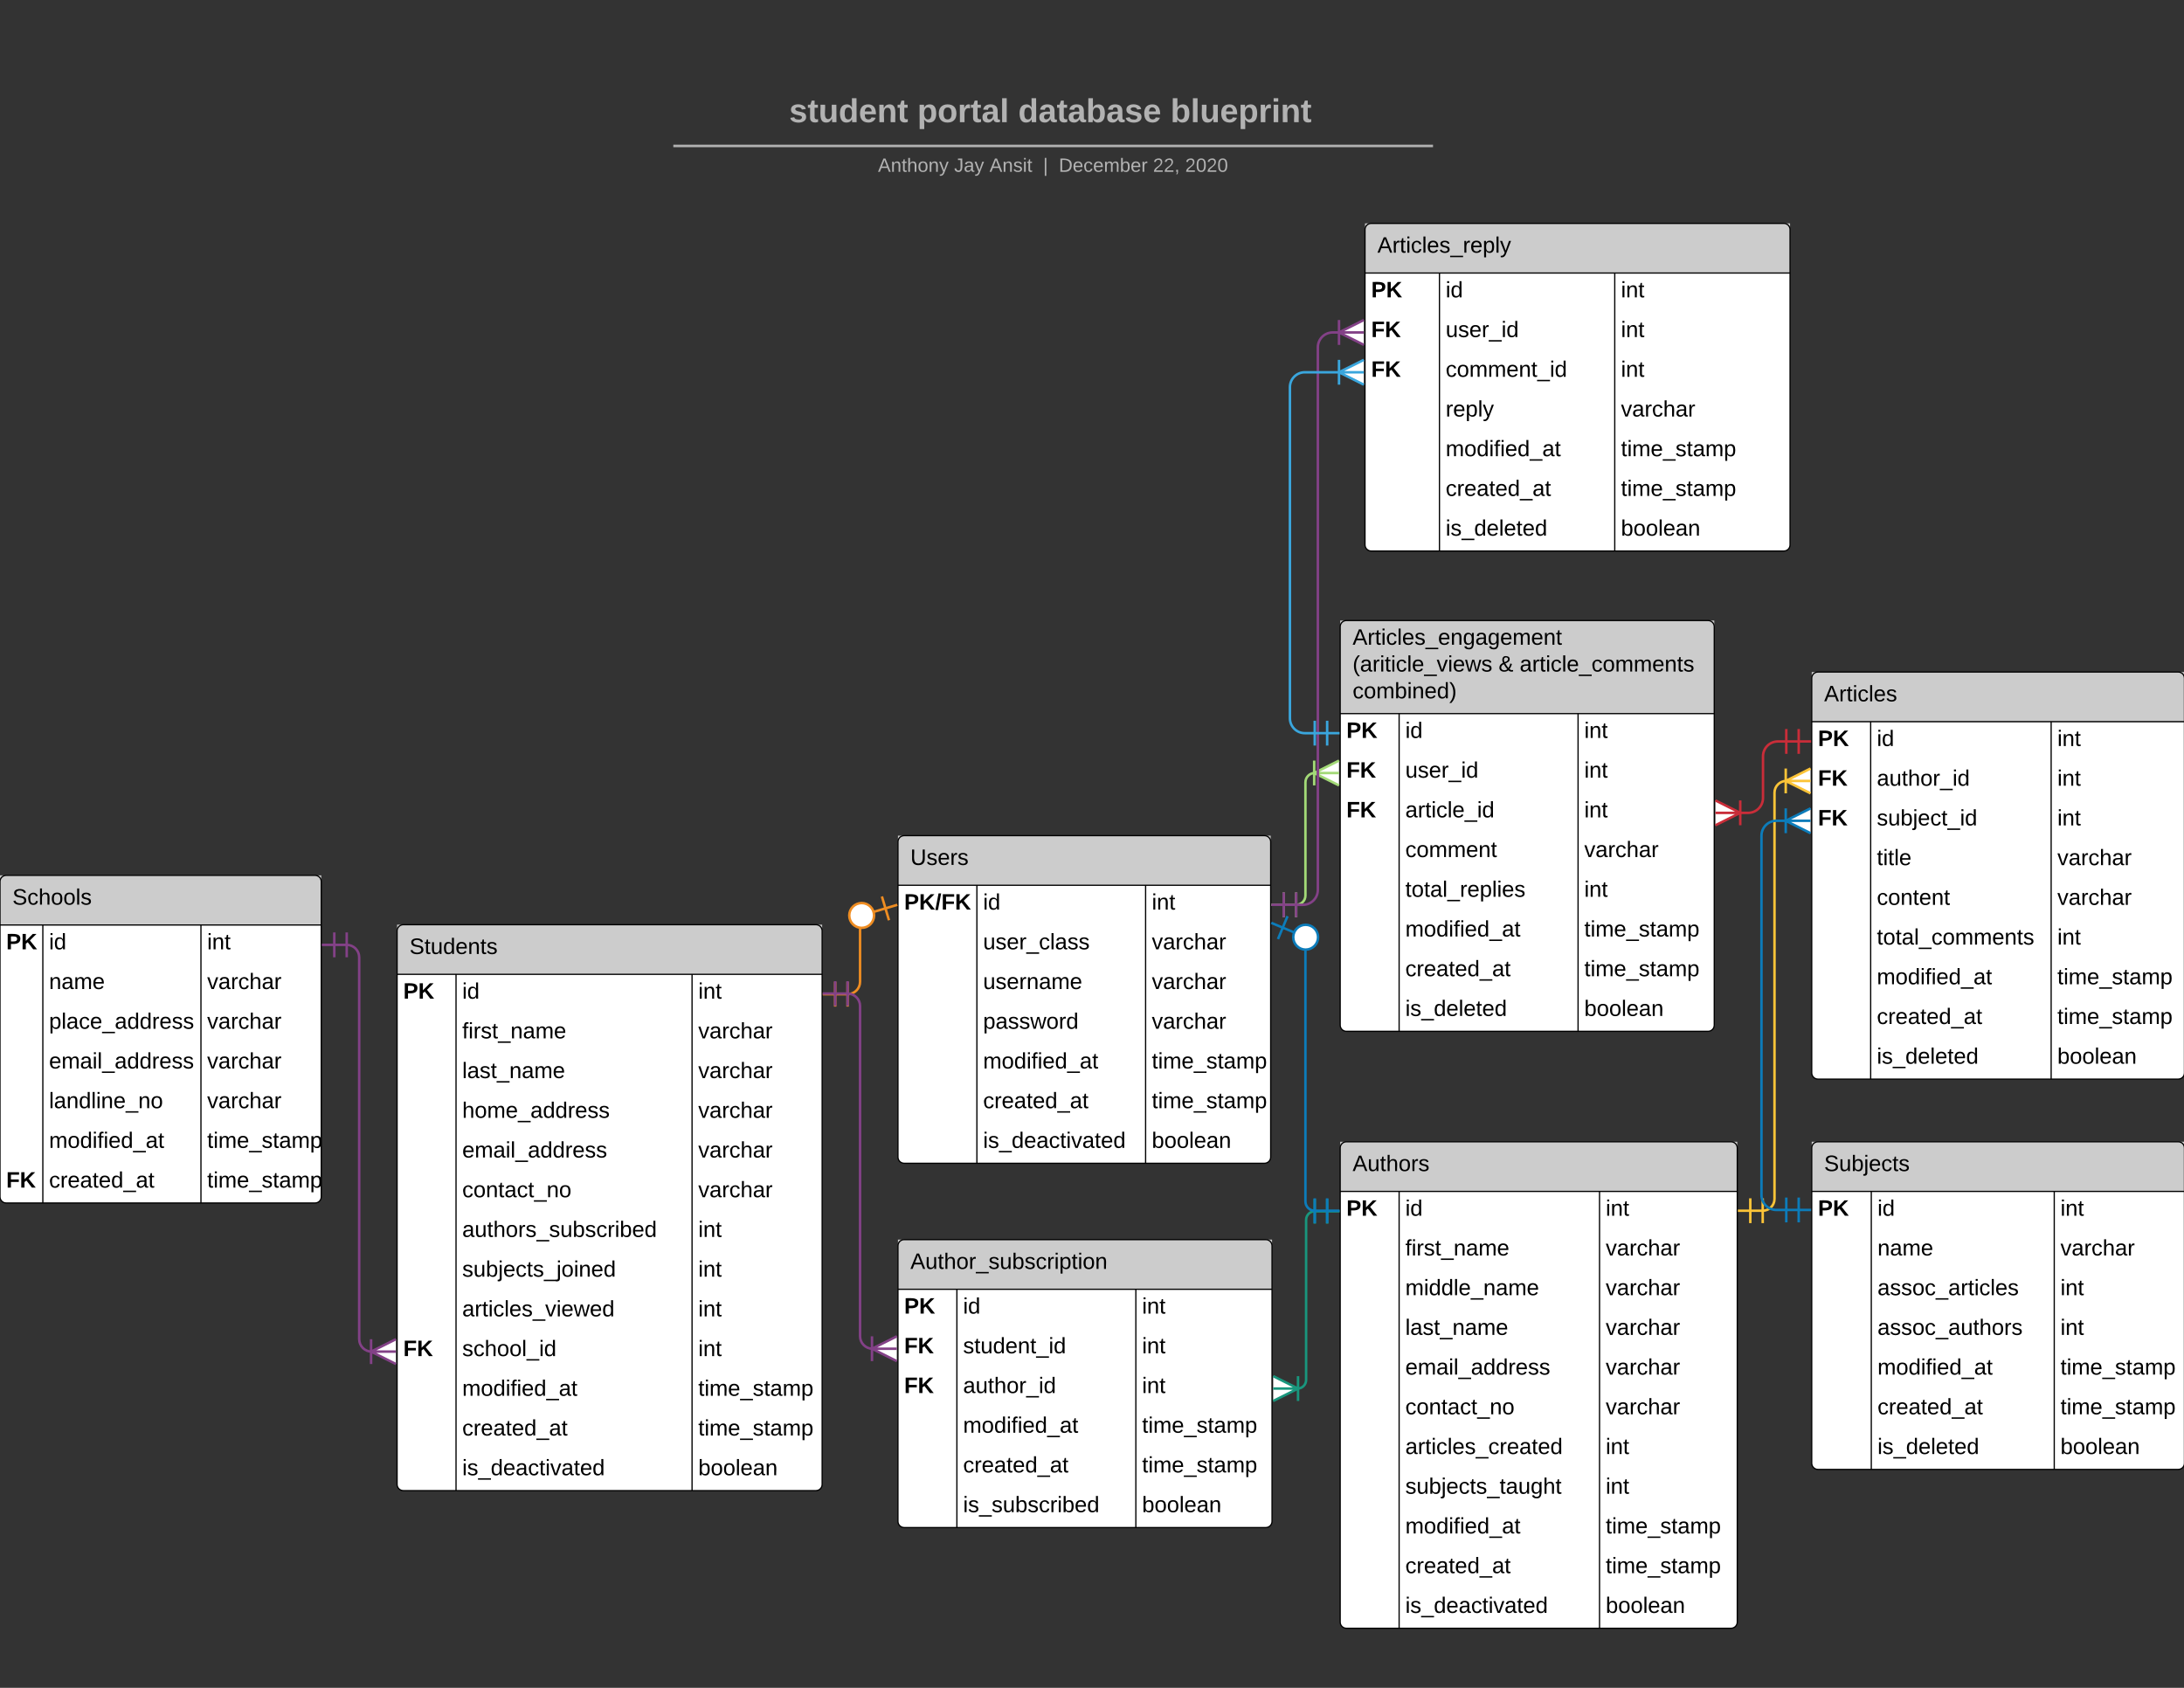 <svg xmlns="http://www.w3.org/2000/svg" xmlns:xlink="http://www.w3.org/1999/xlink" xmlns:lucid="lucid" width="1760" height="1360"><rect width="100%" height="100%" fill="#333333" stroke="none"/><g transform="translate(0 0)" lucid:page-tab-id="0_0"><path d="M365.96 74c0-6.63 5.37-12 12-12h936.17c6.63 0 12 5.37 12 12v39.08c0 6.62-5.37 12-12 12H377.96c-6.63 0-12-5.38-12-12z" stroke="#000" stroke-opacity="0" stroke-width="2" fill="#fff" fill-opacity="0"/><use xlink:href="#a" transform="matrix(1,0,0,1,370.957,67) translate(264.981 31.458)"/><use xlink:href="#b" transform="matrix(1,0,0,1,370.957,67) translate(368.315 31.458)"/><use xlink:href="#c" transform="matrix(1,0,0,1,370.957,67) translate(449.574 31.458)"/><use xlink:href="#d" transform="matrix(1,0,0,1,370.957,67) translate(572.315 31.458)"/><path d="M621.1 129.87c0-6.63 5.36-12 12-12h430c6.62 0 12 5.37 12 12V140c0 6.63-5.38 12-12 12h-430c-6.64 0-12-5.37-12-12z" stroke="#000" stroke-opacity="0" stroke-width="2" fill="#fff" fill-opacity="0"/><use xlink:href="#e" transform="matrix(1,0,0,1,626.089,122.869) translate(81.441 15.569)"/><use xlink:href="#f" transform="matrix(1,0,0,1,626.089,122.869) translate(142.799 15.569)"/><use xlink:href="#g" transform="matrix(1,0,0,1,626.089,122.869) translate(171.318 15.569)"/><use xlink:href="#h" transform="matrix(1,0,0,1,626.089,122.869) translate(214.485 15.569)"/><use xlink:href="#i" transform="matrix(1,0,0,1,626.089,122.869) translate(227.145 15.569)"/><use xlink:href="#j" transform="matrix(1,0,0,1,626.089,122.869) translate(303.065 15.569)"/><use xlink:href="#k" transform="matrix(1,0,0,1,626.089,122.869) translate(328.991 15.569)"/><path d="M543.6 117.6h610.2M543.62 117.6h-1.02M1153.78 117.6h1.03" stroke="#b2b2b2" stroke-width="2" fill="none"/><path d="M1080 505c0-2.76 2.24-5 5-5h291.46c2.76 0 5 2.24 5 5v321c0 2.76-2.24 5-5 5H1085c-2.76 0-5-2.24-5-5z" fill="#fff"/><path d="M1080 500h301.46v75H1080z" fill="#ccc"/><path d="M1080 505c0-2.76 2.24-5 5-5h291.46c2.76 0 5 2.24 5 5v321c0 2.76-2.24 5-5 5H1085c-2.76 0-5-2.24-5-5zM1080 575h301.46M1127.5 575v256M1271.7 575v256" stroke="#000" fill="none"/><use xlink:href="#l" transform="matrix(1,0,0,1,1090,500) translate(0 19.5)"/><use xlink:href="#m" transform="matrix(1,0,0,1,1090,500) translate(0 41.1)"/><use xlink:href="#n" transform="matrix(1,0,0,1,1090,500) translate(117.65 41.1)"/><use xlink:href="#o" transform="matrix(1,0,0,1,1090,500) translate(134.65 41.1)"/><use xlink:href="#p" transform="matrix(1,0,0,1,1090,500) translate(0 62.7)"/><use xlink:href="#q" transform="matrix(1,0,0,1,1085,577.5) translate(0 17.1)"/><use xlink:href="#r" transform="matrix(1,0,0,1,1132.488,577.5) translate(0 17.1)"/><use xlink:href="#s" transform="matrix(1,0,0,1,1276.71,577.5) translate(0 17.1)"/><use xlink:href="#t" transform="matrix(1,0,0,1,1085,609.5) translate(0 17.1)"/><use xlink:href="#u" transform="matrix(1,0,0,1,1132.488,609.5) translate(0 17.1)"/><use xlink:href="#s" transform="matrix(1,0,0,1,1276.71,609.5) translate(0 17.1)"/><use xlink:href="#t" transform="matrix(1,0,0,1,1085,641.5) translate(0 17.1)"/><use xlink:href="#v" transform="matrix(1,0,0,1,1132.488,641.5) translate(0 17.1)"/><use xlink:href="#s" transform="matrix(1,0,0,1,1276.71,641.5) translate(0 17.1)"/><use xlink:href="#w" transform="matrix(1,0,0,1,1132.488,673.5) translate(0 17.1)"/><use xlink:href="#x" transform="matrix(1,0,0,1,1276.71,673.5) translate(0 17.1)"/><use xlink:href="#y" transform="matrix(1,0,0,1,1132.488,705.5) translate(0 17.1)"/><use xlink:href="#s" transform="matrix(1,0,0,1,1276.71,705.5) translate(0 17.1)"/><use xlink:href="#z" transform="matrix(1,0,0,1,1132.488,737.5) translate(0 17.1)"/><use xlink:href="#A" transform="matrix(1,0,0,1,1276.71,737.5) translate(0 17.1)"/><use xlink:href="#B" transform="matrix(1,0,0,1,1132.488,769.5) translate(0 17.1)"/><use xlink:href="#A" transform="matrix(1,0,0,1,1276.71,769.5) translate(0 17.1)"/><use xlink:href="#C" transform="matrix(1,0,0,1,1132.488,801.5) translate(0 17.1)"/><use xlink:href="#D" transform="matrix(1,0,0,1,1276.71,801.5) translate(0 17.1)"/><path d="M1460 546.5c0-2.76 2.24-5 5-5h290.36c2.77 0 5 2.24 5 5v318c0 2.76-2.23 5-5 5H1465c-2.76 0-5-2.24-5-5z" fill="#fff"/><path d="M1460 541.5h300.36v40H1460z" fill="#ccc"/><path d="M1460 546.5c0-2.76 2.24-5 5-5h290.36c2.77 0 5 2.24 5 5v318c0 2.76-2.23 5-5 5H1465c-2.76 0-5-2.24-5-5zM1460 581.5h300.36M1507.5 581.5v288M1652.94 581.5v288" stroke="#000" fill="none"/><use xlink:href="#E" transform="matrix(1,0,0,1,1470,541.5) translate(0 23.6)"/><use xlink:href="#q" transform="matrix(1,0,0,1,1465,584) translate(0 17.1)"/><use xlink:href="#r" transform="matrix(1,0,0,1,1512.488,584) translate(0 17.1)"/><use xlink:href="#s" transform="matrix(1,0,0,1,1657.936,584) translate(0 17.1)"/><use xlink:href="#t" transform="matrix(1,0,0,1,1465,616) translate(0 17.1)"/><use xlink:href="#F" transform="matrix(1,0,0,1,1512.488,616) translate(0 17.1)"/><use xlink:href="#s" transform="matrix(1,0,0,1,1657.936,616) translate(0 17.1)"/><use xlink:href="#t" transform="matrix(1,0,0,1,1465,648) translate(0 17.1)"/><use xlink:href="#G" transform="matrix(1,0,0,1,1512.488,648) translate(0 17.1)"/><use xlink:href="#s" transform="matrix(1,0,0,1,1657.936,648) translate(0 17.1)"/><use xlink:href="#H" transform="matrix(1,0,0,1,1512.488,680) translate(0 17.1)"/><use xlink:href="#x" transform="matrix(1,0,0,1,1657.936,680) translate(0 17.1)"/><use xlink:href="#I" transform="matrix(1,0,0,1,1512.488,712) translate(0 17.1)"/><use xlink:href="#x" transform="matrix(1,0,0,1,1657.936,712) translate(0 17.1)"/><use xlink:href="#J" transform="matrix(1,0,0,1,1512.488,744) translate(0 17.1)"/><use xlink:href="#s" transform="matrix(1,0,0,1,1657.936,744) translate(0 17.1)"/><use xlink:href="#K" transform="matrix(1,0,0,1,1512.488,776) translate(0 17.1)"/><use xlink:href="#A" transform="matrix(1,0,0,1,1657.936,776) translate(0 17.1)"/><use xlink:href="#L" transform="matrix(1,0,0,1,1512.488,808) translate(0 17.1)"/><use xlink:href="#A" transform="matrix(1,0,0,1,1657.936,808) translate(0 17.1)"/><use xlink:href="#C" transform="matrix(1,0,0,1,1512.488,840) translate(0 17.1)"/><use xlink:href="#D" transform="matrix(1,0,0,1,1657.936,840) translate(0 17.1)"/><path d="M1080 925c0-2.76 2.24-5 5-5h310c2.76 0 5 2.24 5 5v382c0 2.76-2.24 5-5 5h-310c-2.76 0-5-2.24-5-5z" fill="#fff"/><path d="M1080 920h320v40h-320z" fill="#ccc"/><path d="M1080 925c0-2.76 2.24-5 5-5h310c2.76 0 5 2.24 5 5v382c0 2.76-2.24 5-5 5h-310c-2.76 0-5-2.24-5-5zM1080 960h320M1127.5 960v352M1289 960v352" stroke="#000" fill="none"/><use xlink:href="#M" transform="matrix(1,0,0,1,1090,920) translate(0 23.6)"/><use xlink:href="#q" transform="matrix(1,0,0,1,1085,962.5) translate(0 17.1)"/><use xlink:href="#r" transform="matrix(1,0,0,1,1132.488,962.5) translate(0 17.1)"/><use xlink:href="#s" transform="matrix(1,0,0,1,1293.994,962.5) translate(0 17.1)"/><use xlink:href="#N" transform="matrix(1,0,0,1,1132.488,994.5) translate(0 17.1)"/><use xlink:href="#x" transform="matrix(1,0,0,1,1293.994,994.5) translate(0 17.1)"/><use xlink:href="#O" transform="matrix(1,0,0,1,1132.488,1026.5) translate(0 17.1)"/><use xlink:href="#x" transform="matrix(1,0,0,1,1293.994,1026.5) translate(0 17.1)"/><use xlink:href="#P" transform="matrix(1,0,0,1,1132.488,1058.5) translate(0 17.1)"/><use xlink:href="#x" transform="matrix(1,0,0,1,1293.994,1058.5) translate(0 17.1)"/><use xlink:href="#Q" transform="matrix(1,0,0,1,1132.488,1090.5) translate(0 17.1)"/><use xlink:href="#x" transform="matrix(1,0,0,1,1293.994,1090.5) translate(0 17.1)"/><use xlink:href="#R" transform="matrix(1,0,0,1,1132.488,1122.5) translate(0 17.1)"/><use xlink:href="#x" transform="matrix(1,0,0,1,1293.994,1122.5) translate(0 17.1)"/><use xlink:href="#S" transform="matrix(1,0,0,1,1132.488,1154.5) translate(0 17.1)"/><use xlink:href="#s" transform="matrix(1,0,0,1,1293.994,1154.5) translate(0 17.1)"/><use xlink:href="#T" transform="matrix(1,0,0,1,1132.488,1186.5) translate(0 17.1)"/><use xlink:href="#s" transform="matrix(1,0,0,1,1293.994,1186.5) translate(0 17.1)"/><use xlink:href="#K" transform="matrix(1,0,0,1,1132.488,1218.5) translate(0 17.1)"/><use xlink:href="#A" transform="matrix(1,0,0,1,1293.994,1218.5) translate(0 17.1)"/><use xlink:href="#B" transform="matrix(1,0,0,1,1132.488,1250.5) translate(0 17.1)"/><use xlink:href="#A" transform="matrix(1,0,0,1,1293.994,1250.5) translate(0 17.1)"/><use xlink:href="#U" transform="matrix(1,0,0,1,1132.488,1282.5) translate(0 17.1)"/><use xlink:href="#D" transform="matrix(1,0,0,1,1293.994,1282.5) translate(0 17.1)"/><path d="M320 750.08c0-2.76 2.24-5 5-5h332.54c2.77 0 5 2.24 5 5v446c0 2.76-2.23 5-5 5H325c-2.76 0-5-2.24-5-5z" fill="#fff"/><path d="M320 745.08h342.54v40H320z" fill="#ccc"/><path d="M320 750.08c0-2.76 2.24-5 5-5h332.54c2.77 0 5 2.24 5 5v446c0 2.76-2.23 5-5 5H325c-2.76 0-5-2.24-5-5zM320 785.08h342.54M367.5 785.08v416M557.7 785.08v416" stroke="#000" fill="none"/><use xlink:href="#V" transform="matrix(1,0,0,1,330,745.082) translate(0 23.6)"/><use xlink:href="#q" transform="matrix(1,0,0,1,325,787.582) translate(0 17.1)"/><use xlink:href="#r" transform="matrix(1,0,0,1,372.488,787.582) translate(0 17.1)"/><use xlink:href="#s" transform="matrix(1,0,0,1,562.7,787.582) translate(0 17.1)"/><use xlink:href="#N" transform="matrix(1,0,0,1,372.488,819.582) translate(0 17.1)"/><use xlink:href="#x" transform="matrix(1,0,0,1,562.7,819.582) translate(0 17.1)"/><use xlink:href="#P" transform="matrix(1,0,0,1,372.488,851.582) translate(0 17.1)"/><use xlink:href="#x" transform="matrix(1,0,0,1,562.7,851.582) translate(0 17.1)"/><use xlink:href="#W" transform="matrix(1,0,0,1,372.488,883.582) translate(0 17.1)"/><use xlink:href="#x" transform="matrix(1,0,0,1,562.7,883.582) translate(0 17.1)"/><use xlink:href="#X" transform="matrix(1,0,0,1,372.488,915.582) translate(0 17.1)"/><use xlink:href="#x" transform="matrix(1,0,0,1,562.7,915.582) translate(0 17.1)"/><use xlink:href="#Y" transform="matrix(1,0,0,1,372.488,947.582) translate(0 17.1)"/><use xlink:href="#x" transform="matrix(1,0,0,1,562.7,947.582) translate(0 17.1)"/><use xlink:href="#Z" transform="matrix(1,0,0,1,372.488,979.582) translate(0 17.1)"/><use xlink:href="#s" transform="matrix(1,0,0,1,562.7,979.582) translate(0 17.1)"/><use xlink:href="#aa" transform="matrix(1,0,0,1,372.488,1011.582) translate(0 17.1)"/><use xlink:href="#s" transform="matrix(1,0,0,1,562.7,1011.582) translate(0 17.1)"/><use xlink:href="#ab" transform="matrix(1,0,0,1,372.488,1043.582) translate(0 17.1)"/><use xlink:href="#s" transform="matrix(1,0,0,1,562.7,1043.582) translate(0 17.1)"/><use xlink:href="#t" transform="matrix(1,0,0,1,325,1075.582) translate(0 17.1)"/><use xlink:href="#ac" transform="matrix(1,0,0,1,372.488,1075.582) translate(0 17.1)"/><use xlink:href="#s" transform="matrix(1,0,0,1,562.7,1075.582) translate(0 17.1)"/><use xlink:href="#K" transform="matrix(1,0,0,1,372.488,1107.582) translate(0 17.1)"/><use xlink:href="#A" transform="matrix(1,0,0,1,562.7,1107.582) translate(0 17.1)"/><use xlink:href="#ad" transform="matrix(1,0,0,1,372.488,1139.582) translate(0 17.1)"/><use xlink:href="#ae" transform="matrix(1,0,0,1,562.7,1139.582) translate(0 17.1)"/><use xlink:href="#af" transform="matrix(1,0,0,1,372.488,1171.582) translate(0 17.1)"/><use xlink:href="#D" transform="matrix(1,0,0,1,562.7,1171.582) translate(0 17.1)"/><path d="M0 710.33c0-2.77 2.24-5 5-5h248.9c2.77 0 5 2.23 5 5v254c0 2.76-2.23 5-5 5H5c-2.76 0-5-2.24-5-5z" fill="#fff"/><path d="M0 705.33h258.9v40H0z" fill="#ccc"/><path d="M0 710.33c0-2.77 2.24-5 5-5h248.9c2.77 0 5 2.23 5 5v254c0 2.76-2.23 5-5 5H5c-2.76 0-5-2.24-5-5zM0 745.33h258.9M34.52 745.33v224M161.94 745.33v224" stroke="#000" fill="none"/><use xlink:href="#ag" transform="matrix(1,0,0,1,10,705.325) translate(0 23.6)"/><use xlink:href="#q" transform="matrix(1,0,0,1,5,747.825) translate(0 17.1)"/><use xlink:href="#r" transform="matrix(1,0,0,1,39.52,747.825) translate(0 17.1)"/><use xlink:href="#s" transform="matrix(1,0,0,1,166.942,747.825) translate(0 17.1)"/><use xlink:href="#ah" transform="matrix(1,0,0,1,39.52,779.825) translate(0 17.1)"/><use xlink:href="#x" transform="matrix(1,0,0,1,166.942,779.825) translate(0 17.1)"/><use xlink:href="#ai" transform="matrix(1,0,0,1,39.52,811.825) translate(0 17.1)"/><use xlink:href="#x" transform="matrix(1,0,0,1,166.942,811.825) translate(0 17.1)"/><use xlink:href="#Q" transform="matrix(1,0,0,1,39.52,843.825) translate(0 17.1)"/><use xlink:href="#x" transform="matrix(1,0,0,1,166.942,843.825) translate(0 17.1)"/><use xlink:href="#aj" transform="matrix(1,0,0,1,39.52,875.825) translate(0 17.1)"/><use xlink:href="#x" transform="matrix(1,0,0,1,166.942,875.825) translate(0 17.1)"/><use xlink:href="#z" transform="matrix(1,0,0,1,39.52,907.825) translate(0 17.1)"/><use xlink:href="#A" transform="matrix(1,0,0,1,166.942,907.825) translate(0 17.1)"/><use xlink:href="#t" transform="matrix(1,0,0,1,5,939.825) translate(0 17.1)"/><use xlink:href="#B" transform="matrix(1,0,0,1,39.52,939.825) translate(0 17.1)"/><use xlink:href="#A" transform="matrix(1,0,0,1,166.942,939.825) translate(0 17.1)"/><path d="M723.63 678.33c0-2.77 2.24-5 5-5H1019c2.76 0 5 2.23 5 5v254c0 2.76-2.24 5-5 5H728.63c-2.76 0-5-2.24-5-5z" fill="#fff"/><path d="M723.63 673.33H1024v40H723.63z" fill="#ccc"/><path d="M723.63 678.33c0-2.77 2.24-5 5-5H1019c2.76 0 5 2.23 5 5v254c0 2.76-2.24 5-5 5H728.63c-2.76 0-5-2.24-5-5zM723.63 713.33H1024M787.24 713.33v224M923.2 713.33v224" stroke="#000" fill="none"/><use xlink:href="#ak" transform="matrix(1,0,0,1,733.633,673.325) translate(0 23.6)"/><use xlink:href="#al" transform="matrix(1,0,0,1,728.633,715.825) translate(0 17.1)"/><use xlink:href="#r" transform="matrix(1,0,0,1,792.238,715.825) translate(0 17.1)"/><use xlink:href="#s" transform="matrix(1,0,0,1,928.211,715.825) translate(0 17.1)"/><use xlink:href="#am" transform="matrix(1,0,0,1,792.238,747.825) translate(0 17.1)"/><use xlink:href="#x" transform="matrix(1,0,0,1,928.211,747.825) translate(0 17.1)"/><use xlink:href="#an" transform="matrix(1,0,0,1,792.238,779.825) translate(0 17.1)"/><use xlink:href="#x" transform="matrix(1,0,0,1,928.211,779.825) translate(0 17.1)"/><use xlink:href="#ao" transform="matrix(1,0,0,1,792.238,811.825) translate(0 17.1)"/><use xlink:href="#x" transform="matrix(1,0,0,1,928.211,811.825) translate(0 17.1)"/><use xlink:href="#K" transform="matrix(1,0,0,1,792.238,843.825) translate(0 17.1)"/><use xlink:href="#A" transform="matrix(1,0,0,1,928.211,843.825) translate(0 17.1)"/><use xlink:href="#ad" transform="matrix(1,0,0,1,792.238,875.825) translate(0 17.1)"/><use xlink:href="#A" transform="matrix(1,0,0,1,928.211,875.825) translate(0 17.1)"/><use xlink:href="#af" transform="matrix(1,0,0,1,792.238,907.825) translate(0 17.1)"/><use xlink:href="#D" transform="matrix(1,0,0,1,928.211,907.825) translate(0 17.1)"/><path d="M1100 185c0-2.76 2.24-5 5-5h332.54c2.77 0 5 2.24 5 5v254c0 2.76-2.23 5-5 5H1105c-2.76 0-5-2.24-5-5z" fill="#fff"/><path d="M1100 180h342.54v40H1100z" fill="#ccc"/><path d="M1100 185c0-2.76 2.24-5 5-5h332.54c2.77 0 5 2.24 5 5v254c0 2.76-2.23 5-5 5H1105c-2.76 0-5-2.24-5-5zM1100 220h342.54M1160 220v224M1301.27 220v224" stroke="#000" fill="none"/><use xlink:href="#ap" transform="matrix(1,0,0,1,1110,180) translate(0 23.6)"/><use xlink:href="#q" transform="matrix(1,0,0,1,1105,222.5) translate(0 17.1)"/><use xlink:href="#r" transform="matrix(1,0,0,1,1165,222.5) translate(0 17.1)"/><use xlink:href="#s" transform="matrix(1,0,0,1,1306.272,222.5) translate(0 17.1)"/><use xlink:href="#t" transform="matrix(1,0,0,1,1105,254.5) translate(0 17.1)"/><use xlink:href="#u" transform="matrix(1,0,0,1,1165,254.5) translate(0 17.1)"/><use xlink:href="#s" transform="matrix(1,0,0,1,1306.272,254.5) translate(0 17.1)"/><use xlink:href="#t" transform="matrix(1,0,0,1,1105,286.5) translate(0 17.1)"/><use xlink:href="#aq" transform="matrix(1,0,0,1,1165,286.5) translate(0 17.1)"/><use xlink:href="#s" transform="matrix(1,0,0,1,1306.272,286.5) translate(0 17.1)"/><use xlink:href="#ar" transform="matrix(1,0,0,1,1165,318.5) translate(0 17.1)"/><use xlink:href="#x" transform="matrix(1,0,0,1,1306.272,318.5) translate(0 17.1)"/><use xlink:href="#z" transform="matrix(1,0,0,1,1165,350.5) translate(0 17.1)"/><use xlink:href="#A" transform="matrix(1,0,0,1,1306.272,350.5) translate(0 17.1)"/><use xlink:href="#B" transform="matrix(1,0,0,1,1165,382.5) translate(0 17.1)"/><use xlink:href="#A" transform="matrix(1,0,0,1,1306.272,382.5) translate(0 17.1)"/><use xlink:href="#C" transform="matrix(1,0,0,1,1165,414.5) translate(0 17.1)"/><use xlink:href="#D" transform="matrix(1,0,0,1,1306.272,414.5) translate(0 17.1)"/><path d="M723.63 1003.84c0-2.76 2.24-5 5-5h291.46c2.75 0 5 2.24 5 5v222c0 2.76-2.25 5-5 5H728.62c-2.76 0-5-2.24-5-5z" fill="#fff"/><path d="M723.63 998.84h301.46v40H723.62z" fill="#ccc"/><path d="M723.63 1003.84c0-2.76 2.24-5 5-5h291.46c2.75 0 5 2.24 5 5v222c0 2.76-2.25 5-5 5H728.62c-2.76 0-5-2.24-5-5zM723.63 1038.84h301.46M771.12 1038.84v192M915.34 1038.84v192" stroke="#000" fill="none"/><use xlink:href="#as" transform="matrix(1,0,0,1,733.633,998.838) translate(0 23.6)"/><use xlink:href="#q" transform="matrix(1,0,0,1,728.633,1041.338) translate(0 17.1)"/><use xlink:href="#r" transform="matrix(1,0,0,1,776.122,1041.338) translate(0 17.1)"/><use xlink:href="#s" transform="matrix(1,0,0,1,920.344,1041.338) translate(0 17.1)"/><use xlink:href="#t" transform="matrix(1,0,0,1,728.633,1073.338) translate(0 17.1)"/><use xlink:href="#at" transform="matrix(1,0,0,1,776.122,1073.338) translate(0 17.1)"/><use xlink:href="#s" transform="matrix(1,0,0,1,920.344,1073.338) translate(0 17.1)"/><use xlink:href="#t" transform="matrix(1,0,0,1,728.633,1105.338) translate(0 17.1)"/><use xlink:href="#au" transform="matrix(1,0,0,1,776.122,1105.338) translate(0 17.1)"/><use xlink:href="#s" transform="matrix(1,0,0,1,920.344,1105.338) translate(0 17.1)"/><use xlink:href="#z" transform="matrix(1,0,0,1,776.122,1137.338) translate(0 17.1)"/><use xlink:href="#A" transform="matrix(1,0,0,1,920.344,1137.338) translate(0 17.1)"/><use xlink:href="#B" transform="matrix(1,0,0,1,776.122,1169.338) translate(0 17.1)"/><use xlink:href="#A" transform="matrix(1,0,0,1,920.344,1169.338) translate(0 17.1)"/><use xlink:href="#av" transform="matrix(1,0,0,1,776.122,1201.338) translate(0 17.1)"/><use xlink:href="#D" transform="matrix(1,0,0,1,920.344,1201.338) translate(0 17.1)"/><path d="M279.4 761.33c5.56 0 10.06 4.5 10.06 10.04v307.67c0 5.54 4.5 10.04 10.04 10.04" stroke="#834187" stroke-width="2" fill="none"/><path d="M269.4 771.33v-20M259.4 761.33h20M279.4 771.33v-20M319.05 1099.08l-20-10 20-10M319.05 1089.08h-20M299.05 1079.08v20" stroke="#834187" stroke-width="2" fill="#fff"/><path d="M683.04 801.08c5.55 0 10.05-4.5 10.05-10.04v-53" stroke="#ef8d22" stroke-width="2" fill="none"/><path d="M673.04 811.08v-20M663.04 801.08h20M683.04 811.08v-20M710.7 722.35l5.7 19.16M723.13 729.07l-19.16 5.72M704.38 737.64c0 5.52-4.47 10-10 10-5.52 0-10-4.48-10-10s4.48-10 10-10c5.53 0 10 4.48 10 10" stroke="#ef8d22" stroke-width="2" fill="#fff"/><path d="M1044.5 729.07c4.14 0 7.5-3.36 7.5-7.5v-91.2c0-4.15 3.36-7.5 7.5-7.5" stroke="#a3d977" stroke-width="2" fill="none"/><path d="M1034.5 739.07v-20M1024.5 729.07h20M1044.5 739.07v-20M1079.05 632.86l-20-10 20-10M1079.05 622.86h-20M1059.05 612.86v20" stroke="#a3d977" stroke-width="2" fill="#fff"/><path d="M1401.96 654.97h6.77c6.63 0 12-5.38 12-12v-33.55c0-6.63 5.37-12 12-12h6.77" stroke="#c92d39" stroke-width="2" fill="none"/><path d="M1382.4 644.97l20 10-20 10M1382.4 654.97h20M1402.4 664.97v-20M1449.5 587.42v20M1459.5 597.42h-20M1439.5 587.42v20" stroke="#c92d39" stroke-width="2" fill="#fff"/><path d="M1079.5 267.87h-5.5c-6.63 0-12 5.37-12 12v437.2c0 6.63-5.37 12-12 12h-5.5" stroke="#834187" stroke-width="2" fill="none"/><path d="M1099.05 277.87l-20-10 20-10M1099.05 267.87h-20M1079.05 257.87v20M1034.5 739.07v-20M1024.5 729.07h20M1044.5 739.07v-20" stroke="#834187" stroke-width="2" fill="#fff"/><path d="M1079.5 299.96h-28c-6.63 0-12 5.38-12 12v266.8c0 6.62 5.37 12 12 12h8" stroke="#3aa6dd" stroke-width="2" fill="none"/><path d="M1099.05 309.96l-20-10 20-10M1099.05 299.96h-20M1079.05 289.96v20M1069.5 580.75v20M1079.5 590.75h-20M1059.5 580.75v20" stroke="#3aa6dd" stroke-width="2" fill="#fff"/><path d="M703.13 1086.75c-5.54 0-10.04-4.5-10.04-10.05V810.62c0-5.54-4.5-10.04-10.06-10.04" stroke="#834187" stroke-width="2" fill="none"/><path d="M722.7 1096.75l-20-10 20-10M722.7 1086.75h-20M702.7 1076.75v20M673.04 810.58v-20M663.04 800.58h20M683.04 810.58v-20" stroke="#834187" stroke-width="2" fill="#fff"/><path d="M1045.6 1118.85c3.83 0 6.94-3.1 6.94-6.95V982.96c0-3.85 3.12-6.96 6.96-6.96" stroke="#19967d" stroke-width="2" fill="none"/><path d="M1026.04 1108.85l20 10-20 10M1026.04 1118.85h20M1046.04 1128.85v-20M1069.5 966v20M1079.5 976h-20M1059.5 966v20" stroke="#19967d" stroke-width="2" fill="#fff"/><path d="M1460 925c0-2.76 2.24-5 5-5h290.36c2.77 0 5 2.24 5 5v254c0 2.76-2.23 5-5 5H1465c-2.76 0-5-2.24-5-5z" fill="#fff"/><path d="M1460 920h300.36v40H1460z" fill="#ccc"/><path d="M1460 925c0-2.76 2.24-5 5-5h290.36c2.77 0 5 2.24 5 5v254c0 2.76-2.23 5-5 5H1465c-2.76 0-5-2.24-5-5zM1460 960h300.36M1508 960v224M1655.44 960v224" stroke="#000" fill="none"/><use xlink:href="#aw" transform="matrix(1,0,0,1,1470,920) translate(0 23.6)"/><use xlink:href="#q" transform="matrix(1,0,0,1,1465,962.5) translate(0 17.1)"/><use xlink:href="#r" transform="matrix(1,0,0,1,1513,962.5) translate(0 17.1)"/><use xlink:href="#s" transform="matrix(1,0,0,1,1660.437,962.5) translate(0 17.1)"/><use xlink:href="#ah" transform="matrix(1,0,0,1,1513,994.5) translate(0 17.1)"/><use xlink:href="#x" transform="matrix(1,0,0,1,1660.437,994.5) translate(0 17.1)"/><use xlink:href="#ax" transform="matrix(1,0,0,1,1513,1026.5) translate(0 17.1)"/><use xlink:href="#s" transform="matrix(1,0,0,1,1660.437,1026.5) translate(0 17.1)"/><use xlink:href="#ay" transform="matrix(1,0,0,1,1513,1058.5) translate(0 17.1)"/><use xlink:href="#s" transform="matrix(1,0,0,1,1660.437,1058.5) translate(0 17.1)"/><use xlink:href="#z" transform="matrix(1,0,0,1,1513,1090.5) translate(0 17.1)"/><use xlink:href="#A" transform="matrix(1,0,0,1,1660.437,1090.5) translate(0 17.1)"/><use xlink:href="#B" transform="matrix(1,0,0,1,1513,1122.5) translate(0 17.1)"/><use xlink:href="#A" transform="matrix(1,0,0,1,1660.437,1122.5) translate(0 17.1)"/><use xlink:href="#C" transform="matrix(1,0,0,1,1513,1154.5) translate(0 17.1)"/><use xlink:href="#D" transform="matrix(1,0,0,1,1660.437,1154.5) translate(0 17.1)"/><path d="M1439.5 629.25c-5.25 0-9.5 4.25-9.5 9.5v327.3c0 5.26-4.25 9.5-9.5 9.5" stroke="#fcc438" stroke-width="2" fill="none"/><path d="M1459.05 639.25l-20-10 20-10M1459.05 629.25h-20M1439.05 619.25v20M1410.5 985.56v-20M1400.5 975.56h20M1420.5 985.56v-20" stroke="#fcc438" stroke-width="2" fill="#fff"/><path d="M1439.5 661.35h-8c-6.63 0-12 5.38-12 12v289.58c0 6.63 5.37 12 12 12h8" stroke="#0c7cba" stroke-width="2" fill="none"/><path d="M1459.05 671.35l-20-10 20-10M1459.05 661.35h-20M1439.05 651.35v20M1449.5 964.93v20M1459.5 974.93h-20M1439.5 964.93v20" stroke="#0c7cba" stroke-width="2" fill="#fff"/><path d="M1052 755.1v212.96c0 4.14 3.36 7.5 7.5 7.5" stroke="#0c7cba" stroke-width="2" fill="none"/><path d="M1029.87 756.68l7.7-18.45M1024.5 743.6l18.45 7.72M1062.18 755.17c0 5.53-4.48 10-10 10-5.53 0-10-4.47-10-10 0-5.52 4.47-10 10-10 5.52 0 10 4.48 10 10M1069.5 965.56v20M1079.5 975.56h-20M1059.5 965.56v20" stroke="#0c7cba" stroke-width="2" fill="#fff"/><defs><path fill="#b2b2b2" d="M137-138c1-29-70-34-71-4 15 46 118 7 119 86 1 83-164 76-172 9l43-7c4 19 20 25 44 25 33 8 57-30 24-41C81-84 22-81 20-136c-2-80 154-74 161-7" id="az"/><path fill="#b2b2b2" d="M115-3C79 11 28 4 28-45v-112H4v-33h27l15-45h31v45h36v33H77v99c-1 23 16 31 38 25v30" id="aA"/><path fill="#b2b2b2" d="M85 4C-2 5 27-109 22-190h50c7 57-23 150 33 157 60-5 35-97 40-157h50l1 190h-47c-2-12 1-28-3-38-12 25-28 42-61 42" id="aB"/><path fill="#b2b2b2" d="M88-194c31-1 46 15 58 34l-1-101h50l1 261h-48c-2-10 0-23-3-31C134-8 116 4 84 4 32 4 16-41 15-95c0-56 19-97 73-99zm17 164c33 0 40-30 41-66 1-37-9-64-41-64s-38 30-39 65c0 43 13 65 39 65" id="aC"/><path fill="#b2b2b2" d="M185-48c-13 30-37 53-82 52C43 2 14-33 14-96s30-98 90-98c62 0 83 45 84 108H66c0 31 8 55 39 56 18 0 30-7 34-22zm-45-69c5-46-57-63-70-21-2 6-4 13-4 21h74" id="aD"/><path fill="#b2b2b2" d="M135-194c87-1 58 113 63 194h-50c-7-57 23-157-34-157-59 0-34 97-39 157H25l-1-190h47c2 12-1 28 3 38 12-26 28-41 61-42" id="aE"/><g id="a"><use transform="matrix(0.074,0,0,0.074,0,0)" xlink:href="#az"/><use transform="matrix(0.074,0,0,0.074,14.815,0)" xlink:href="#aA"/><use transform="matrix(0.074,0,0,0.074,23.63,0)" xlink:href="#aB"/><use transform="matrix(0.074,0,0,0.074,39.852,0)" xlink:href="#aC"/><use transform="matrix(0.074,0,0,0.074,56.074,0)" xlink:href="#aD"/><use transform="matrix(0.074,0,0,0.074,70.889,0)" xlink:href="#aE"/><use transform="matrix(0.074,0,0,0.074,87.111,0)" xlink:href="#aA"/></g><path fill="#b2b2b2" d="M135-194c53 0 70 44 70 98 0 56-19 98-73 100-31 1-45-17-59-34 3 33 2 69 2 105H25l-1-265h48c2 10 0 23 3 31 11-24 29-35 60-35zM114-30c33 0 39-31 40-66 0-38-9-64-40-64-56 0-55 130 0 130" id="aF"/><path fill="#b2b2b2" d="M110-194c64 0 96 36 96 99 0 64-35 99-97 99-61 0-95-36-95-99 0-62 34-99 96-99zm-1 164c35 0 45-28 45-65 0-40-10-65-43-65-34 0-45 26-45 65 0 36 10 65 43 65" id="aG"/><path fill="#b2b2b2" d="M135-150c-39-12-60 13-60 57V0H25l-1-190h47c2 13-1 29 3 40 6-28 27-53 61-41v41" id="aH"/><path fill="#b2b2b2" d="M133-34C117-15 103 5 69 4 32 3 11-16 11-54c-1-60 55-63 116-61 1-26-3-47-28-47-18 1-26 9-28 27l-52-2c7-38 36-58 82-57s74 22 75 68l1 82c-1 14 12 18 25 15v27c-30 8-71 5-69-32zm-48 3c29 0 43-24 42-57-32 0-66-3-65 30 0 17 8 27 23 27" id="aI"/><path fill="#b2b2b2" d="M25 0v-261h50V0H25" id="aJ"/><g id="b"><use transform="matrix(0.074,0,0,0.074,0,0)" xlink:href="#aF"/><use transform="matrix(0.074,0,0,0.074,16.222,0)" xlink:href="#aG"/><use transform="matrix(0.074,0,0,0.074,32.444,0)" xlink:href="#aH"/><use transform="matrix(0.074,0,0,0.074,42.815,0)" xlink:href="#aA"/><use transform="matrix(0.074,0,0,0.074,51.63,0)" xlink:href="#aI"/><use transform="matrix(0.074,0,0,0.074,66.444,0)" xlink:href="#aJ"/></g><path fill="#b2b2b2" d="M135-194c52 0 70 43 70 98 0 56-19 99-73 100-30 1-46-15-58-35L72 0H24l1-261h50v104c11-23 29-37 60-37zM114-30c31 0 40-27 40-66 0-37-7-63-39-63s-41 28-41 65c0 36 8 64 40 64" id="aK"/><g id="c"><use transform="matrix(0.074,0,0,0.074,0,0)" xlink:href="#aC"/><use transform="matrix(0.074,0,0,0.074,16.222,0)" xlink:href="#aI"/><use transform="matrix(0.074,0,0,0.074,31.037,0)" xlink:href="#aA"/><use transform="matrix(0.074,0,0,0.074,39.852,0)" xlink:href="#aI"/><use transform="matrix(0.074,0,0,0.074,54.667,0)" xlink:href="#aK"/><use transform="matrix(0.074,0,0,0.074,70.889,0)" xlink:href="#aI"/><use transform="matrix(0.074,0,0,0.074,85.704,0)" xlink:href="#az"/><use transform="matrix(0.074,0,0,0.074,100.519,0)" xlink:href="#aD"/></g><path fill="#b2b2b2" d="M25-224v-37h50v37H25zM25 0v-190h50V0H25" id="aL"/><g id="d"><use transform="matrix(0.074,0,0,0.074,0,0)" xlink:href="#aK"/><use transform="matrix(0.074,0,0,0.074,16.222,0)" xlink:href="#aJ"/><use transform="matrix(0.074,0,0,0.074,23.63,0)" xlink:href="#aB"/><use transform="matrix(0.074,0,0,0.074,39.852,0)" xlink:href="#aD"/><use transform="matrix(0.074,0,0,0.074,54.667,0)" xlink:href="#aF"/><use transform="matrix(0.074,0,0,0.074,70.889,0)" xlink:href="#aH"/><use transform="matrix(0.074,0,0,0.074,81.259,0)" xlink:href="#aL"/><use transform="matrix(0.074,0,0,0.074,88.667,0)" xlink:href="#aE"/><use transform="matrix(0.074,0,0,0.074,104.889,0)" xlink:href="#aA"/></g><path fill="#b2b2b2" d="M205 0l-28-72H64L36 0H1l101-248h38L239 0h-34zm-38-99l-47-123c-12 45-31 82-46 123h93" id="aM"/><path fill="#b2b2b2" d="M117-194c89-4 53 116 60 194h-32v-121c0-31-8-49-39-48C34-167 62-67 57 0H25l-1-190h30c1 10-1 24 2 32 11-22 29-35 61-36" id="aN"/><path fill="#b2b2b2" d="M59-47c-2 24 18 29 38 22v24C64 9 27 4 27-40v-127H5v-23h24l9-43h21v43h35v23H59v120" id="aO"/><path fill="#b2b2b2" d="M106-169C34-169 62-67 57 0H25v-261h32l-1 103c12-21 28-36 61-36 89 0 53 116 60 194h-32v-121c2-32-8-49-39-48" id="aP"/><path fill="#b2b2b2" d="M100-194c62-1 85 37 85 99 1 63-27 99-86 99S16-35 15-95c0-66 28-99 85-99zM99-20c44 1 53-31 53-75 0-43-8-75-51-75s-53 32-53 75 10 74 51 75" id="aQ"/><path fill="#b2b2b2" d="M179-190L93 31C79 59 56 82 12 73V49c39 6 53-20 64-50L1-190h34L92-34l54-156h33" id="aR"/><g id="e"><use transform="matrix(0.043,0,0,0.043,0,0)" xlink:href="#aM"/><use transform="matrix(0.043,0,0,0.043,10.37,0)" xlink:href="#aN"/><use transform="matrix(0.043,0,0,0.043,19.012,0)" xlink:href="#aO"/><use transform="matrix(0.043,0,0,0.043,23.333,0)" xlink:href="#aP"/><use transform="matrix(0.043,0,0,0.043,31.975,0)" xlink:href="#aQ"/><use transform="matrix(0.043,0,0,0.043,40.617,0)" xlink:href="#aN"/><use transform="matrix(0.043,0,0,0.043,49.259,0)" xlink:href="#aR"/></g><path fill="#b2b2b2" d="M153-248C145-148 188 4 80 4 36 3 13-21 6-62l32-5c4 25 16 42 43 43 27 0 39-20 39-49v-147H72v-28h81" id="aS"/><path fill="#b2b2b2" d="M141-36C126-15 110 5 73 4 37 3 15-17 15-53c-1-64 63-63 125-63 3-35-9-54-41-54-24 1-41 7-42 31l-33-3c5-37 33-52 76-52 45 0 72 20 72 64v82c-1 20 7 32 28 27v20c-31 9-61-2-59-35zM48-53c0 20 12 33 32 33 41-3 63-29 60-74-43 2-92-5-92 41" id="aT"/><g id="f"><use transform="matrix(0.043,0,0,0.043,0,0)" xlink:href="#aS"/><use transform="matrix(0.043,0,0,0.043,7.778,0)" xlink:href="#aT"/><use transform="matrix(0.043,0,0,0.043,16.42,0)" xlink:href="#aR"/></g><path fill="#b2b2b2" d="M135-143c-3-34-86-38-87 0 15 53 115 12 119 90S17 21 10-45l28-5c4 36 97 45 98 0-10-56-113-15-118-90-4-57 82-63 122-42 12 7 21 19 24 35" id="aU"/><path fill="#b2b2b2" d="M24-231v-30h32v30H24zM24 0v-190h32V0H24" id="aV"/><g id="g"><use transform="matrix(0.043,0,0,0.043,0,0)" xlink:href="#aM"/><use transform="matrix(0.043,0,0,0.043,10.37,0)" xlink:href="#aN"/><use transform="matrix(0.043,0,0,0.043,19.012,0)" xlink:href="#aU"/><use transform="matrix(0.043,0,0,0.043,26.79,0)" xlink:href="#aV"/><use transform="matrix(0.043,0,0,0.043,30.204,0)" xlink:href="#aO"/></g><path fill="#b2b2b2" d="M32 76v-337h29V76H32" id="aW"/><use transform="matrix(0.043,0,0,0.043,0,0)" xlink:href="#aW" id="h"/><path fill="#b2b2b2" d="M30-248c118-7 216 8 213 122C240-48 200 0 122 0H30v-248zM63-27c89 8 146-16 146-99s-60-101-146-95v194" id="aX"/><path fill="#b2b2b2" d="M100-194c63 0 86 42 84 106H49c0 40 14 67 53 68 26 1 43-12 49-29l28 8c-11 28-37 45-77 45C44 4 14-33 15-96c1-61 26-98 85-98zm52 81c6-60-76-77-97-28-3 7-6 17-6 28h103" id="aY"/><path fill="#b2b2b2" d="M96-169c-40 0-48 33-48 73s9 75 48 75c24 0 41-14 43-38l32 2c-6 37-31 61-74 61-59 0-76-41-82-99-10-93 101-131 147-64 4 7 5 14 7 22l-32 3c-4-21-16-35-41-35" id="aZ"/><path fill="#b2b2b2" d="M210-169c-67 3-38 105-44 169h-31v-121c0-29-5-50-35-48C34-165 62-65 56 0H25l-1-190h30c1 10-1 24 2 32 10-44 99-50 107 0 11-21 27-35 58-36 85-2 47 119 55 194h-31v-121c0-29-5-49-35-48" id="ba"/><path fill="#b2b2b2" d="M115-194c53 0 69 39 70 98 0 66-23 100-70 100C84 3 66-7 56-30L54 0H23l1-261h32v101c10-23 28-34 59-34zm-8 174c40 0 45-34 45-75 0-40-5-75-45-74-42 0-51 32-51 76 0 43 10 73 51 73" id="bb"/><path fill="#b2b2b2" d="M114-163C36-179 61-72 57 0H25l-1-190h30c1 12-1 29 2 39 6-27 23-49 58-41v29" id="bc"/><g id="i"><use transform="matrix(0.043,0,0,0.043,0,0)" xlink:href="#aX"/><use transform="matrix(0.043,0,0,0.043,11.191,0)" xlink:href="#aY"/><use transform="matrix(0.043,0,0,0.043,19.833,0)" xlink:href="#aZ"/><use transform="matrix(0.043,0,0,0.043,27.611,0)" xlink:href="#aY"/><use transform="matrix(0.043,0,0,0.043,36.253,0)" xlink:href="#ba"/><use transform="matrix(0.043,0,0,0.043,49.173,0)" xlink:href="#bb"/><use transform="matrix(0.043,0,0,0.043,57.815,0)" xlink:href="#aY"/><use transform="matrix(0.043,0,0,0.043,66.457,0)" xlink:href="#bc"/></g><path fill="#b2b2b2" d="M101-251c82-7 93 87 43 132L82-64C71-53 59-42 53-27h129V0H18c2-99 128-94 128-182 0-28-16-43-45-43s-46 15-49 41l-32-3c6-41 34-60 81-64" id="bd"/><path fill="#b2b2b2" d="M68-38c1 34 0 65-14 84H32c9-13 17-26 17-46H33v-38h35" id="be"/><g id="j"><use transform="matrix(0.043,0,0,0.043,0,0)" xlink:href="#bd"/><use transform="matrix(0.043,0,0,0.043,8.642,0)" xlink:href="#bd"/><use transform="matrix(0.043,0,0,0.043,17.284,0)" xlink:href="#be"/></g><path fill="#b2b2b2" d="M101-251c68 0 85 55 85 127S166 4 100 4C33 4 14-52 14-124c0-73 17-127 87-127zm-1 229c47 0 54-49 54-102s-4-102-53-102c-51 0-55 48-55 102 0 53 5 102 54 102" id="bf"/><g id="k"><use transform="matrix(0.043,0,0,0.043,0,0)" xlink:href="#bd"/><use transform="matrix(0.043,0,0,0.043,8.642,0)" xlink:href="#bf"/><use transform="matrix(0.043,0,0,0.043,17.284,0)" xlink:href="#bd"/><use transform="matrix(0.043,0,0,0.043,25.926,0)" xlink:href="#bf"/></g><path d="M205 0l-28-72H64L36 0H1l101-248h38L239 0h-34zm-38-99l-47-123c-12 45-31 82-46 123h93" id="bg"/><path d="M114-163C36-179 61-72 57 0H25l-1-190h30c1 12-1 29 2 39 6-27 23-49 58-41v29" id="bh"/><path d="M59-47c-2 24 18 29 38 22v24C64 9 27 4 27-40v-127H5v-23h24l9-43h21v43h35v23H59v120" id="bi"/><path d="M24-231v-30h32v30H24zM24 0v-190h32V0H24" id="bj"/><path d="M96-169c-40 0-48 33-48 73s9 75 48 75c24 0 41-14 43-38l32 2c-6 37-31 61-74 61-59 0-76-41-82-99-10-93 101-131 147-64 4 7 5 14 7 22l-32 3c-4-21-16-35-41-35" id="bk"/><path d="M24 0v-261h32V0H24" id="bl"/><path d="M100-194c63 0 86 42 84 106H49c0 40 14 67 53 68 26 1 43-12 49-29l28 8c-11 28-37 45-77 45C44 4 14-33 15-96c1-61 26-98 85-98zm52 81c6-60-76-77-97-28-3 7-6 17-6 28h103" id="bm"/><path d="M135-143c-3-34-86-38-87 0 15 53 115 12 119 90S17 21 10-45l28-5c4 36 97 45 98 0-10-56-113-15-118-90-4-57 82-63 122-42 12 7 21 19 24 35" id="bn"/><path d="M-5 72V49h209v23H-5" id="bo"/><path d="M117-194c89-4 53 116 60 194h-32v-121c0-31-8-49-39-48C34-167 62-67 57 0H25l-1-190h30c1 10-1 24 2 32 11-22 29-35 61-36" id="bp"/><path d="M177-190C167-65 218 103 67 71c-23-6-38-20-44-43l32-5c15 47 100 32 89-28v-30C133-14 115 1 83 1 29 1 15-40 15-95c0-56 16-97 71-98 29-1 48 16 59 35 1-10 0-23 2-32h30zM94-22c36 0 50-32 50-73 0-42-14-75-50-75-39 0-46 34-46 75s6 73 46 73" id="bq"/><path d="M141-36C126-15 110 5 73 4 37 3 15-17 15-53c-1-64 63-63 125-63 3-35-9-54-41-54-24 1-41 7-42 31l-33-3c5-37 33-52 76-52 45 0 72 20 72 64v82c-1 20 7 32 28 27v20c-31 9-61-2-59-35zM48-53c0 20 12 33 32 33 41-3 63-29 60-74-43 2-92-5-92 41" id="br"/><path d="M210-169c-67 3-38 105-44 169h-31v-121c0-29-5-50-35-48C34-165 62-65 56 0H25l-1-190h30c1 10-1 24 2 32 10-44 99-50 107 0 11-21 27-35 58-36 85-2 47 119 55 194h-31v-121c0-29-5-49-35-48" id="bs"/><g id="l"><use transform="matrix(0.05,0,0,0.05,0,0)" xlink:href="#bg"/><use transform="matrix(0.05,0,0,0.05,12,0)" xlink:href="#bh"/><use transform="matrix(0.05,0,0,0.05,17.95,0)" xlink:href="#bi"/><use transform="matrix(0.05,0,0,0.05,22.95,0)" xlink:href="#bj"/><use transform="matrix(0.05,0,0,0.05,26.9,0)" xlink:href="#bk"/><use transform="matrix(0.05,0,0,0.05,35.9,0)" xlink:href="#bl"/><use transform="matrix(0.05,0,0,0.05,39.85,0)" xlink:href="#bm"/><use transform="matrix(0.05,0,0,0.05,49.85,0)" xlink:href="#bn"/><use transform="matrix(0.05,0,0,0.05,58.85,0)" xlink:href="#bo"/><use transform="matrix(0.05,0,0,0.05,68.85,0)" xlink:href="#bm"/><use transform="matrix(0.05,0,0,0.05,78.85,0)" xlink:href="#bp"/><use transform="matrix(0.05,0,0,0.05,88.85,0)" xlink:href="#bq"/><use transform="matrix(0.05,0,0,0.05,98.85,0)" xlink:href="#br"/><use transform="matrix(0.05,0,0,0.05,108.85,0)" xlink:href="#bq"/><use transform="matrix(0.05,0,0,0.05,118.85,0)" xlink:href="#bm"/><use transform="matrix(0.05,0,0,0.05,128.85,0)" xlink:href="#bs"/><use transform="matrix(0.05,0,0,0.05,143.8,0)" xlink:href="#bm"/><use transform="matrix(0.05,0,0,0.05,153.8,0)" xlink:href="#bp"/><use transform="matrix(0.05,0,0,0.05,163.8,0)" xlink:href="#bi"/></g><path d="M87 75C49 33 22-17 22-94c0-76 28-126 65-167h31c-38 41-64 92-64 168S80 34 118 75H87" id="bt"/><path d="M108 0H70L1-190h34L89-25l56-165h34" id="bu"/><path d="M206 0h-36l-40-164L89 0H53L-1-190h32L70-26l43-164h34l41 164 42-164h31" id="bv"/><g id="m"><use transform="matrix(0.05,0,0,0.05,0,0)" xlink:href="#bt"/><use transform="matrix(0.05,0,0,0.05,5.95,0)" xlink:href="#br"/><use transform="matrix(0.05,0,0,0.05,15.95,0)" xlink:href="#bh"/><use transform="matrix(0.05,0,0,0.05,21.9,0)" xlink:href="#bj"/><use transform="matrix(0.05,0,0,0.05,25.85,0)" xlink:href="#bi"/><use transform="matrix(0.05,0,0,0.05,30.85,0)" xlink:href="#bj"/><use transform="matrix(0.05,0,0,0.05,34.8,0)" xlink:href="#bk"/><use transform="matrix(0.05,0,0,0.05,43.8,0)" xlink:href="#bl"/><use transform="matrix(0.05,0,0,0.05,47.75,0)" xlink:href="#bm"/><use transform="matrix(0.05,0,0,0.05,57.75,0)" xlink:href="#bo"/><use transform="matrix(0.05,0,0,0.05,67.75,0)" xlink:href="#bu"/><use transform="matrix(0.05,0,0,0.05,76.75,0)" xlink:href="#bj"/><use transform="matrix(0.05,0,0,0.05,80.7,0)" xlink:href="#bm"/><use transform="matrix(0.05,0,0,0.05,90.7,0)" xlink:href="#bv"/><use transform="matrix(0.05,0,0,0.05,103.65,0)" xlink:href="#bn"/></g><path d="M234-2c-28 10-62 0-77-18C117 19 8 12 13-65c3-43 29-61 60-76-25-40-17-114 47-108 35 3 59 15 59 50 0 44-40 53-71 69 14 26 32 50 51 72 14-21 24-43 30-72l26 8c-9 33-21 57-38 82 13 13 33 22 57 15v23zM97-151c25-10 52-18 56-48-1-18-13-29-33-29-42 0-39 50-23 77zM42-66c-3 51 71 58 98 28-20-24-41-51-56-80-23 10-40 24-42 52" id="bw"/><use transform="matrix(0.05,0,0,0.05,0,0)" xlink:href="#bw" id="n"/><path d="M100-194c62-1 85 37 85 99 1 63-27 99-86 99S16-35 15-95c0-66 28-99 85-99zM99-20c44 1 53-31 53-75 0-43-8-75-51-75s-53 32-53 75 10 74 51 75" id="bx"/><g id="o"><use transform="matrix(0.05,0,0,0.05,0,0)" xlink:href="#br"/><use transform="matrix(0.05,0,0,0.05,10,0)" xlink:href="#bh"/><use transform="matrix(0.05,0,0,0.05,15.95,0)" xlink:href="#bi"/><use transform="matrix(0.05,0,0,0.05,20.95,0)" xlink:href="#bj"/><use transform="matrix(0.05,0,0,0.05,24.9,0)" xlink:href="#bk"/><use transform="matrix(0.05,0,0,0.05,33.9,0)" xlink:href="#bl"/><use transform="matrix(0.05,0,0,0.05,37.85,0)" xlink:href="#bm"/><use transform="matrix(0.05,0,0,0.05,47.85,0)" xlink:href="#bo"/><use transform="matrix(0.05,0,0,0.05,57.85,0)" xlink:href="#bk"/><use transform="matrix(0.05,0,0,0.05,66.85,0)" xlink:href="#bx"/><use transform="matrix(0.05,0,0,0.05,76.85,0)" xlink:href="#bs"/><use transform="matrix(0.05,0,0,0.05,91.8,0)" xlink:href="#bs"/><use transform="matrix(0.05,0,0,0.05,106.75,0)" xlink:href="#bm"/><use transform="matrix(0.05,0,0,0.05,116.75,0)" xlink:href="#bp"/><use transform="matrix(0.05,0,0,0.05,126.75,0)" xlink:href="#bi"/><use transform="matrix(0.05,0,0,0.05,131.75,0)" xlink:href="#bn"/></g><path d="M115-194c53 0 69 39 70 98 0 66-23 100-70 100C84 3 66-7 56-30L54 0H23l1-261h32v101c10-23 28-34 59-34zm-8 174c40 0 45-34 45-75 0-40-5-75-45-74-42 0-51 32-51 76 0 43 10 73 51 73" id="by"/><path d="M85-194c31 0 48 13 60 33l-1-100h32l1 261h-30c-2-10 0-23-3-31C134-8 116 4 85 4 32 4 16-35 15-94c0-66 23-100 70-100zm9 24c-40 0-46 34-46 75 0 40 6 74 45 74 42 0 51-32 51-76 0-42-9-74-50-73" id="bz"/><path d="M33-261c38 41 65 92 65 168S71 34 33 75H2C39 34 66-17 66-93S39-220 2-261h31" id="bA"/><g id="p"><use transform="matrix(0.05,0,0,0.05,0,0)" xlink:href="#bk"/><use transform="matrix(0.05,0,0,0.05,9,0)" xlink:href="#bx"/><use transform="matrix(0.05,0,0,0.05,19,0)" xlink:href="#bs"/><use transform="matrix(0.05,0,0,0.05,33.95,0)" xlink:href="#by"/><use transform="matrix(0.05,0,0,0.05,43.95,0)" xlink:href="#bj"/><use transform="matrix(0.05,0,0,0.05,47.9,0)" xlink:href="#bp"/><use transform="matrix(0.05,0,0,0.05,57.9,0)" xlink:href="#bm"/><use transform="matrix(0.05,0,0,0.05,67.9,0)" xlink:href="#bz"/><use transform="matrix(0.05,0,0,0.05,77.9,0)" xlink:href="#bA"/></g><path d="M24-248c93 1 206-16 204 79-1 75-69 88-152 82V0H24v-248zm52 121c47 0 100 7 100-41 0-47-54-39-100-39v80" id="bB"/><path d="M195 0l-88-114-31 24V0H24v-248h52v113l112-113h60L142-143 257 0h-62" id="bC"/><g id="q"><use transform="matrix(0.05,0,0,0.05,0,0)" xlink:href="#bB"/><use transform="matrix(0.05,0,0,0.05,12,0)" xlink:href="#bC"/></g><g id="r"><use transform="matrix(0.05,0,0,0.05,0,0)" xlink:href="#bj"/><use transform="matrix(0.05,0,0,0.05,3.95,0)" xlink:href="#bz"/></g><g id="s"><use transform="matrix(0.05,0,0,0.05,0,0)" xlink:href="#bj"/><use transform="matrix(0.05,0,0,0.05,3.95,0)" xlink:href="#bp"/><use transform="matrix(0.05,0,0,0.05,13.95,0)" xlink:href="#bi"/></g><path d="M76-208v77h127v40H76V0H24v-248h183v40H76" id="bD"/><g id="t"><use transform="matrix(0.05,0,0,0.05,0,0)" xlink:href="#bD"/><use transform="matrix(0.05,0,0,0.05,10.95,0)" xlink:href="#bC"/></g><path d="M84 4C-5 8 30-112 23-190h32v120c0 31 7 50 39 49 72-2 45-101 50-169h31l1 190h-30c-1-10 1-25-2-33-11 22-28 36-60 37" id="bE"/><g id="u"><use transform="matrix(0.05,0,0,0.05,0,0)" xlink:href="#bE"/><use transform="matrix(0.05,0,0,0.05,10,0)" xlink:href="#bn"/><use transform="matrix(0.05,0,0,0.05,19,0)" xlink:href="#bm"/><use transform="matrix(0.05,0,0,0.05,29,0)" xlink:href="#bh"/><use transform="matrix(0.05,0,0,0.05,34.95,0)" xlink:href="#bo"/><use transform="matrix(0.05,0,0,0.05,44.95,0)" xlink:href="#bj"/><use transform="matrix(0.05,0,0,0.05,48.9,0)" xlink:href="#bz"/></g><g id="v"><use transform="matrix(0.05,0,0,0.05,0,0)" xlink:href="#br"/><use transform="matrix(0.05,0,0,0.05,10,0)" xlink:href="#bh"/><use transform="matrix(0.05,0,0,0.05,15.95,0)" xlink:href="#bi"/><use transform="matrix(0.05,0,0,0.05,20.95,0)" xlink:href="#bj"/><use transform="matrix(0.05,0,0,0.05,24.9,0)" xlink:href="#bk"/><use transform="matrix(0.05,0,0,0.05,33.9,0)" xlink:href="#bl"/><use transform="matrix(0.05,0,0,0.05,37.85,0)" xlink:href="#bm"/><use transform="matrix(0.05,0,0,0.05,47.85,0)" xlink:href="#bo"/><use transform="matrix(0.05,0,0,0.05,57.85,0)" xlink:href="#bj"/><use transform="matrix(0.05,0,0,0.05,61.8,0)" xlink:href="#bz"/></g><g id="w"><use transform="matrix(0.05,0,0,0.05,0,0)" xlink:href="#bk"/><use transform="matrix(0.05,0,0,0.05,9,0)" xlink:href="#bx"/><use transform="matrix(0.05,0,0,0.05,19,0)" xlink:href="#bs"/><use transform="matrix(0.05,0,0,0.05,33.95,0)" xlink:href="#bs"/><use transform="matrix(0.05,0,0,0.05,48.9,0)" xlink:href="#bm"/><use transform="matrix(0.05,0,0,0.05,58.9,0)" xlink:href="#bp"/><use transform="matrix(0.05,0,0,0.05,68.9,0)" xlink:href="#bi"/></g><path d="M106-169C34-169 62-67 57 0H25v-261h32l-1 103c12-21 28-36 61-36 89 0 53 116 60 194h-32v-121c2-32-8-49-39-48" id="bF"/><g id="x"><use transform="matrix(0.05,0,0,0.05,0,0)" xlink:href="#bu"/><use transform="matrix(0.05,0,0,0.05,9,0)" xlink:href="#br"/><use transform="matrix(0.05,0,0,0.05,19,0)" xlink:href="#bh"/><use transform="matrix(0.05,0,0,0.05,24.95,0)" xlink:href="#bk"/><use transform="matrix(0.05,0,0,0.05,33.95,0)" xlink:href="#bF"/><use transform="matrix(0.05,0,0,0.05,43.95,0)" xlink:href="#br"/><use transform="matrix(0.05,0,0,0.05,53.95,0)" xlink:href="#bh"/></g><path d="M115-194c55 1 70 41 70 98S169 2 115 4C84 4 66-9 55-30l1 105H24l-1-265h31l2 30c10-21 28-34 59-34zm-8 174c40 0 45-34 45-75s-6-73-45-74c-42 0-51 32-51 76 0 43 10 73 51 73" id="bG"/><g id="y"><use transform="matrix(0.05,0,0,0.05,0,0)" xlink:href="#bi"/><use transform="matrix(0.05,0,0,0.05,5,0)" xlink:href="#bx"/><use transform="matrix(0.05,0,0,0.05,15,0)" xlink:href="#bi"/><use transform="matrix(0.05,0,0,0.05,20,0)" xlink:href="#br"/><use transform="matrix(0.05,0,0,0.05,30,0)" xlink:href="#bl"/><use transform="matrix(0.05,0,0,0.05,33.95,0)" xlink:href="#bo"/><use transform="matrix(0.05,0,0,0.05,43.95,0)" xlink:href="#bh"/><use transform="matrix(0.05,0,0,0.05,49.9,0)" xlink:href="#bm"/><use transform="matrix(0.05,0,0,0.05,59.9,0)" xlink:href="#bG"/><use transform="matrix(0.05,0,0,0.05,69.9,0)" xlink:href="#bl"/><use transform="matrix(0.05,0,0,0.05,73.85,0)" xlink:href="#bj"/><use transform="matrix(0.05,0,0,0.05,77.8,0)" xlink:href="#bm"/><use transform="matrix(0.05,0,0,0.05,87.8,0)" xlink:href="#bn"/></g><path d="M101-234c-31-9-42 10-38 44h38v23H63V0H32v-167H5v-23h27c-7-52 17-82 69-68v24" id="bH"/><g id="z"><use transform="matrix(0.05,0,0,0.05,0,0)" xlink:href="#bs"/><use transform="matrix(0.05,0,0,0.05,14.95,0)" xlink:href="#bx"/><use transform="matrix(0.05,0,0,0.05,24.95,0)" xlink:href="#bz"/><use transform="matrix(0.05,0,0,0.05,34.95,0)" xlink:href="#bj"/><use transform="matrix(0.05,0,0,0.05,38.9,0)" xlink:href="#bH"/><use transform="matrix(0.05,0,0,0.05,43.9,0)" xlink:href="#bj"/><use transform="matrix(0.05,0,0,0.05,47.85,0)" xlink:href="#bm"/><use transform="matrix(0.05,0,0,0.05,57.85,0)" xlink:href="#bz"/><use transform="matrix(0.05,0,0,0.05,67.85,0)" xlink:href="#bo"/><use transform="matrix(0.05,0,0,0.05,77.85,0)" xlink:href="#br"/><use transform="matrix(0.05,0,0,0.05,87.85,0)" xlink:href="#bi"/></g><g id="A"><use transform="matrix(0.05,0,0,0.05,0,0)" xlink:href="#bi"/><use transform="matrix(0.05,0,0,0.05,5,0)" xlink:href="#bj"/><use transform="matrix(0.05,0,0,0.05,8.95,0)" xlink:href="#bs"/><use transform="matrix(0.05,0,0,0.05,23.9,0)" xlink:href="#bm"/><use transform="matrix(0.05,0,0,0.05,33.9,0)" xlink:href="#bo"/><use transform="matrix(0.05,0,0,0.05,43.9,0)" xlink:href="#bn"/><use transform="matrix(0.05,0,0,0.05,52.9,0)" xlink:href="#bi"/><use transform="matrix(0.05,0,0,0.05,57.9,0)" xlink:href="#br"/><use transform="matrix(0.05,0,0,0.05,67.9,0)" xlink:href="#bs"/><use transform="matrix(0.05,0,0,0.05,82.85,0)" xlink:href="#bG"/></g><g id="B"><use transform="matrix(0.05,0,0,0.05,0,0)" xlink:href="#bk"/><use transform="matrix(0.05,0,0,0.05,9,0)" xlink:href="#bh"/><use transform="matrix(0.05,0,0,0.05,14.95,0)" xlink:href="#bm"/><use transform="matrix(0.05,0,0,0.05,24.95,0)" xlink:href="#br"/><use transform="matrix(0.05,0,0,0.05,34.95,0)" xlink:href="#bi"/><use transform="matrix(0.05,0,0,0.05,39.95,0)" xlink:href="#bm"/><use transform="matrix(0.05,0,0,0.05,49.95,0)" xlink:href="#bz"/><use transform="matrix(0.05,0,0,0.05,59.95,0)" xlink:href="#bo"/><use transform="matrix(0.05,0,0,0.05,69.95,0)" xlink:href="#br"/><use transform="matrix(0.05,0,0,0.05,79.95,0)" xlink:href="#bi"/></g><g id="C"><use transform="matrix(0.05,0,0,0.05,0,0)" xlink:href="#bj"/><use transform="matrix(0.05,0,0,0.05,3.95,0)" xlink:href="#bn"/><use transform="matrix(0.05,0,0,0.05,12.95,0)" xlink:href="#bo"/><use transform="matrix(0.05,0,0,0.05,22.95,0)" xlink:href="#bz"/><use transform="matrix(0.05,0,0,0.05,32.95,0)" xlink:href="#bm"/><use transform="matrix(0.05,0,0,0.05,42.95,0)" xlink:href="#bl"/><use transform="matrix(0.05,0,0,0.05,46.9,0)" xlink:href="#bm"/><use transform="matrix(0.05,0,0,0.05,56.9,0)" xlink:href="#bi"/><use transform="matrix(0.05,0,0,0.05,61.9,0)" xlink:href="#bm"/><use transform="matrix(0.05,0,0,0.05,71.9,0)" xlink:href="#bz"/></g><g id="D"><use transform="matrix(0.05,0,0,0.05,0,0)" xlink:href="#by"/><use transform="matrix(0.05,0,0,0.05,10,0)" xlink:href="#bx"/><use transform="matrix(0.05,0,0,0.05,20,0)" xlink:href="#bx"/><use transform="matrix(0.05,0,0,0.05,30,0)" xlink:href="#bl"/><use transform="matrix(0.05,0,0,0.05,33.95,0)" xlink:href="#bm"/><use transform="matrix(0.05,0,0,0.05,43.95,0)" xlink:href="#br"/><use transform="matrix(0.05,0,0,0.05,53.95,0)" xlink:href="#bp"/></g><g id="E"><use transform="matrix(0.05,0,0,0.05,0,0)" xlink:href="#bg"/><use transform="matrix(0.05,0,0,0.05,12,0)" xlink:href="#bh"/><use transform="matrix(0.05,0,0,0.05,17.95,0)" xlink:href="#bi"/><use transform="matrix(0.05,0,0,0.05,22.95,0)" xlink:href="#bj"/><use transform="matrix(0.05,0,0,0.05,26.9,0)" xlink:href="#bk"/><use transform="matrix(0.05,0,0,0.05,35.9,0)" xlink:href="#bl"/><use transform="matrix(0.05,0,0,0.05,39.85,0)" xlink:href="#bm"/><use transform="matrix(0.05,0,0,0.05,49.85,0)" xlink:href="#bn"/></g><g id="F"><use transform="matrix(0.05,0,0,0.05,0,0)" xlink:href="#br"/><use transform="matrix(0.05,0,0,0.05,10,0)" xlink:href="#bE"/><use transform="matrix(0.05,0,0,0.05,20,0)" xlink:href="#bi"/><use transform="matrix(0.05,0,0,0.05,25,0)" xlink:href="#bF"/><use transform="matrix(0.05,0,0,0.05,35,0)" xlink:href="#bx"/><use transform="matrix(0.05,0,0,0.05,45,0)" xlink:href="#bh"/><use transform="matrix(0.05,0,0,0.05,50.95,0)" xlink:href="#bo"/><use transform="matrix(0.05,0,0,0.05,60.95,0)" xlink:href="#bj"/><use transform="matrix(0.05,0,0,0.05,64.9,0)" xlink:href="#bz"/></g><path d="M24-231v-30h32v30H24zM-9 49c24 4 33-6 33-30v-209h32V24c2 40-23 58-65 49V49" id="bI"/><g id="G"><use transform="matrix(0.05,0,0,0.05,0,0)" xlink:href="#bn"/><use transform="matrix(0.05,0,0,0.05,9,0)" xlink:href="#bE"/><use transform="matrix(0.05,0,0,0.05,19,0)" xlink:href="#by"/><use transform="matrix(0.05,0,0,0.05,29,0)" xlink:href="#bI"/><use transform="matrix(0.05,0,0,0.05,32.95,0)" xlink:href="#bm"/><use transform="matrix(0.05,0,0,0.05,42.95,0)" xlink:href="#bk"/><use transform="matrix(0.05,0,0,0.05,51.95,0)" xlink:href="#bi"/><use transform="matrix(0.05,0,0,0.05,56.95,0)" xlink:href="#bo"/><use transform="matrix(0.05,0,0,0.05,66.95,0)" xlink:href="#bj"/><use transform="matrix(0.05,0,0,0.05,70.9,0)" xlink:href="#bz"/></g><g id="H"><use transform="matrix(0.05,0,0,0.05,0,0)" xlink:href="#bi"/><use transform="matrix(0.05,0,0,0.05,5,0)" xlink:href="#bj"/><use transform="matrix(0.05,0,0,0.05,8.95,0)" xlink:href="#bi"/><use transform="matrix(0.05,0,0,0.05,13.95,0)" xlink:href="#bl"/><use transform="matrix(0.05,0,0,0.05,17.9,0)" xlink:href="#bm"/></g><g id="I"><use transform="matrix(0.05,0,0,0.05,0,0)" xlink:href="#bk"/><use transform="matrix(0.05,0,0,0.05,9,0)" xlink:href="#bx"/><use transform="matrix(0.05,0,0,0.05,19,0)" xlink:href="#bp"/><use transform="matrix(0.05,0,0,0.05,29,0)" xlink:href="#bi"/><use transform="matrix(0.05,0,0,0.05,34,0)" xlink:href="#bm"/><use transform="matrix(0.05,0,0,0.05,44,0)" xlink:href="#bp"/><use transform="matrix(0.05,0,0,0.05,54,0)" xlink:href="#bi"/></g><g id="J"><use transform="matrix(0.05,0,0,0.05,0,0)" xlink:href="#bi"/><use transform="matrix(0.05,0,0,0.05,5,0)" xlink:href="#bx"/><use transform="matrix(0.05,0,0,0.05,15,0)" xlink:href="#bi"/><use transform="matrix(0.05,0,0,0.05,20,0)" xlink:href="#br"/><use transform="matrix(0.05,0,0,0.05,30,0)" xlink:href="#bl"/><use transform="matrix(0.05,0,0,0.05,33.95,0)" xlink:href="#bo"/><use transform="matrix(0.05,0,0,0.05,43.95,0)" xlink:href="#bk"/><use transform="matrix(0.05,0,0,0.05,52.95,0)" xlink:href="#bx"/><use transform="matrix(0.05,0,0,0.05,62.95,0)" xlink:href="#bs"/><use transform="matrix(0.05,0,0,0.05,77.9,0)" xlink:href="#bs"/><use transform="matrix(0.05,0,0,0.05,92.85,0)" xlink:href="#bm"/><use transform="matrix(0.05,0,0,0.05,102.85,0)" xlink:href="#bp"/><use transform="matrix(0.05,0,0,0.05,112.85,0)" xlink:href="#bi"/><use transform="matrix(0.05,0,0,0.05,117.85,0)" xlink:href="#bn"/></g><g id="K"><use transform="matrix(0.05,0,0,0.05,0,0)" xlink:href="#bs"/><use transform="matrix(0.05,0,0,0.05,14.95,0)" xlink:href="#bx"/><use transform="matrix(0.05,0,0,0.05,24.95,0)" xlink:href="#bz"/><use transform="matrix(0.05,0,0,0.05,34.95,0)" xlink:href="#bj"/><use transform="matrix(0.05,0,0,0.05,38.9,0)" xlink:href="#bH"/><use transform="matrix(0.05,0,0,0.05,43.9,0)" xlink:href="#bj"/><use transform="matrix(0.05,0,0,0.05,47.85,0)" xlink:href="#bm"/><use transform="matrix(0.05,0,0,0.05,57.85,0)" xlink:href="#bz"/><use transform="matrix(0.05,0,0,0.05,67.85,0)" xlink:href="#bo"/><use transform="matrix(0.05,0,0,0.05,77.85,0)" xlink:href="#br"/><use transform="matrix(0.05,0,0,0.05,87.85,0)" xlink:href="#bi"/></g><g id="L"><use transform="matrix(0.05,0,0,0.05,0,0)" xlink:href="#bk"/><use transform="matrix(0.05,0,0,0.05,9,0)" xlink:href="#bh"/><use transform="matrix(0.05,0,0,0.05,14.95,0)" xlink:href="#bm"/><use transform="matrix(0.05,0,0,0.05,24.95,0)" xlink:href="#br"/><use transform="matrix(0.05,0,0,0.05,34.95,0)" xlink:href="#bi"/><use transform="matrix(0.05,0,0,0.05,39.95,0)" xlink:href="#bm"/><use transform="matrix(0.05,0,0,0.05,49.95,0)" xlink:href="#bz"/><use transform="matrix(0.05,0,0,0.05,59.95,0)" xlink:href="#bo"/><use transform="matrix(0.05,0,0,0.05,69.95,0)" xlink:href="#br"/><use transform="matrix(0.05,0,0,0.05,79.95,0)" xlink:href="#bi"/></g><g id="M"><use transform="matrix(0.05,0,0,0.05,0,0)" xlink:href="#bg"/><use transform="matrix(0.05,0,0,0.05,12,0)" xlink:href="#bE"/><use transform="matrix(0.05,0,0,0.05,22,0)" xlink:href="#bi"/><use transform="matrix(0.05,0,0,0.05,27,0)" xlink:href="#bF"/><use transform="matrix(0.05,0,0,0.05,37,0)" xlink:href="#bx"/><use transform="matrix(0.05,0,0,0.05,47,0)" xlink:href="#bh"/><use transform="matrix(0.05,0,0,0.05,52.95,0)" xlink:href="#bn"/></g><g id="N"><use transform="matrix(0.05,0,0,0.05,0,0)" xlink:href="#bH"/><use transform="matrix(0.05,0,0,0.05,5,0)" xlink:href="#bj"/><use transform="matrix(0.05,0,0,0.05,8.95,0)" xlink:href="#bh"/><use transform="matrix(0.05,0,0,0.05,14.9,0)" xlink:href="#bn"/><use transform="matrix(0.05,0,0,0.05,23.9,0)" xlink:href="#bi"/><use transform="matrix(0.05,0,0,0.05,28.9,0)" xlink:href="#bo"/><use transform="matrix(0.05,0,0,0.05,38.9,0)" xlink:href="#bp"/><use transform="matrix(0.05,0,0,0.05,48.9,0)" xlink:href="#br"/><use transform="matrix(0.05,0,0,0.05,58.9,0)" xlink:href="#bs"/><use transform="matrix(0.05,0,0,0.05,73.85,0)" xlink:href="#bm"/></g><g id="O"><use transform="matrix(0.05,0,0,0.05,0,0)" xlink:href="#bs"/><use transform="matrix(0.05,0,0,0.05,14.95,0)" xlink:href="#bj"/><use transform="matrix(0.05,0,0,0.05,18.9,0)" xlink:href="#bz"/><use transform="matrix(0.05,0,0,0.05,28.9,0)" xlink:href="#bz"/><use transform="matrix(0.05,0,0,0.05,38.9,0)" xlink:href="#bl"/><use transform="matrix(0.05,0,0,0.05,42.85,0)" xlink:href="#bm"/><use transform="matrix(0.05,0,0,0.05,52.85,0)" xlink:href="#bo"/><use transform="matrix(0.05,0,0,0.05,62.85,0)" xlink:href="#bp"/><use transform="matrix(0.05,0,0,0.05,72.85,0)" xlink:href="#br"/><use transform="matrix(0.05,0,0,0.05,82.85,0)" xlink:href="#bs"/><use transform="matrix(0.05,0,0,0.05,97.8,0)" xlink:href="#bm"/></g><g id="P"><use transform="matrix(0.05,0,0,0.05,0,0)" xlink:href="#bl"/><use transform="matrix(0.05,0,0,0.05,3.95,0)" xlink:href="#br"/><use transform="matrix(0.05,0,0,0.05,13.95,0)" xlink:href="#bn"/><use transform="matrix(0.05,0,0,0.05,22.95,0)" xlink:href="#bi"/><use transform="matrix(0.05,0,0,0.05,27.95,0)" xlink:href="#bo"/><use transform="matrix(0.05,0,0,0.05,37.95,0)" xlink:href="#bp"/><use transform="matrix(0.05,0,0,0.05,47.95,0)" xlink:href="#br"/><use transform="matrix(0.05,0,0,0.05,57.95,0)" xlink:href="#bs"/><use transform="matrix(0.05,0,0,0.05,72.9,0)" xlink:href="#bm"/></g><g id="Q"><use transform="matrix(0.05,0,0,0.05,0,0)" xlink:href="#bm"/><use transform="matrix(0.05,0,0,0.05,10,0)" xlink:href="#bs"/><use transform="matrix(0.05,0,0,0.05,24.95,0)" xlink:href="#br"/><use transform="matrix(0.05,0,0,0.05,34.95,0)" xlink:href="#bj"/><use transform="matrix(0.05,0,0,0.05,38.9,0)" xlink:href="#bl"/><use transform="matrix(0.05,0,0,0.05,42.85,0)" xlink:href="#bo"/><use transform="matrix(0.05,0,0,0.05,52.85,0)" xlink:href="#br"/><use transform="matrix(0.05,0,0,0.05,62.85,0)" xlink:href="#bz"/><use transform="matrix(0.05,0,0,0.05,72.85,0)" xlink:href="#bz"/><use transform="matrix(0.05,0,0,0.05,82.85,0)" xlink:href="#bh"/><use transform="matrix(0.05,0,0,0.05,88.8,0)" xlink:href="#bm"/><use transform="matrix(0.05,0,0,0.05,98.8,0)" xlink:href="#bn"/><use transform="matrix(0.05,0,0,0.05,107.8,0)" xlink:href="#bn"/></g><g id="R"><use transform="matrix(0.05,0,0,0.05,0,0)" xlink:href="#bk"/><use transform="matrix(0.05,0,0,0.05,9,0)" xlink:href="#bx"/><use transform="matrix(0.05,0,0,0.05,19,0)" xlink:href="#bp"/><use transform="matrix(0.05,0,0,0.05,29,0)" xlink:href="#bi"/><use transform="matrix(0.05,0,0,0.05,34,0)" xlink:href="#br"/><use transform="matrix(0.05,0,0,0.05,44,0)" xlink:href="#bk"/><use transform="matrix(0.05,0,0,0.05,53,0)" xlink:href="#bi"/><use transform="matrix(0.05,0,0,0.05,58,0)" xlink:href="#bo"/><use transform="matrix(0.05,0,0,0.05,68,0)" xlink:href="#bp"/><use transform="matrix(0.05,0,0,0.05,78,0)" xlink:href="#bx"/></g><g id="S"><use transform="matrix(0.05,0,0,0.05,0,0)" xlink:href="#br"/><use transform="matrix(0.05,0,0,0.05,10,0)" xlink:href="#bh"/><use transform="matrix(0.05,0,0,0.05,15.95,0)" xlink:href="#bi"/><use transform="matrix(0.05,0,0,0.05,20.95,0)" xlink:href="#bj"/><use transform="matrix(0.05,0,0,0.05,24.9,0)" xlink:href="#bk"/><use transform="matrix(0.05,0,0,0.05,33.9,0)" xlink:href="#bl"/><use transform="matrix(0.05,0,0,0.05,37.85,0)" xlink:href="#bm"/><use transform="matrix(0.05,0,0,0.05,47.85,0)" xlink:href="#bn"/><use transform="matrix(0.05,0,0,0.05,56.85,0)" xlink:href="#bo"/><use transform="matrix(0.05,0,0,0.05,66.85,0)" xlink:href="#bk"/><use transform="matrix(0.05,0,0,0.05,75.85,0)" xlink:href="#bh"/><use transform="matrix(0.05,0,0,0.05,81.8,0)" xlink:href="#bm"/><use transform="matrix(0.05,0,0,0.05,91.8,0)" xlink:href="#br"/><use transform="matrix(0.05,0,0,0.05,101.8,0)" xlink:href="#bi"/><use transform="matrix(0.05,0,0,0.05,106.8,0)" xlink:href="#bm"/><use transform="matrix(0.05,0,0,0.05,116.8,0)" xlink:href="#bz"/></g><g id="T"><use transform="matrix(0.05,0,0,0.05,0,0)" xlink:href="#bn"/><use transform="matrix(0.05,0,0,0.05,9,0)" xlink:href="#bE"/><use transform="matrix(0.05,0,0,0.05,19,0)" xlink:href="#by"/><use transform="matrix(0.05,0,0,0.05,29,0)" xlink:href="#bI"/><use transform="matrix(0.05,0,0,0.05,32.95,0)" xlink:href="#bm"/><use transform="matrix(0.05,0,0,0.05,42.95,0)" xlink:href="#bk"/><use transform="matrix(0.05,0,0,0.05,51.95,0)" xlink:href="#bi"/><use transform="matrix(0.05,0,0,0.05,56.95,0)" xlink:href="#bn"/><use transform="matrix(0.05,0,0,0.05,65.95,0)" xlink:href="#bo"/><use transform="matrix(0.05,0,0,0.05,75.95,0)" xlink:href="#bi"/><use transform="matrix(0.05,0,0,0.05,80.95,0)" xlink:href="#br"/><use transform="matrix(0.05,0,0,0.05,90.95,0)" xlink:href="#bE"/><use transform="matrix(0.05,0,0,0.05,100.95,0)" xlink:href="#bq"/><use transform="matrix(0.05,0,0,0.05,110.95,0)" xlink:href="#bF"/><use transform="matrix(0.05,0,0,0.05,120.95,0)" xlink:href="#bi"/></g><g id="U"><use transform="matrix(0.05,0,0,0.05,0,0)" xlink:href="#bj"/><use transform="matrix(0.05,0,0,0.05,3.95,0)" xlink:href="#bn"/><use transform="matrix(0.05,0,0,0.05,12.95,0)" xlink:href="#bo"/><use transform="matrix(0.05,0,0,0.05,22.95,0)" xlink:href="#bz"/><use transform="matrix(0.05,0,0,0.05,32.95,0)" xlink:href="#bm"/><use transform="matrix(0.05,0,0,0.05,42.95,0)" xlink:href="#br"/><use transform="matrix(0.05,0,0,0.05,52.95,0)" xlink:href="#bk"/><use transform="matrix(0.05,0,0,0.05,61.95,0)" xlink:href="#bi"/><use transform="matrix(0.05,0,0,0.05,66.95,0)" xlink:href="#bj"/><use transform="matrix(0.05,0,0,0.05,70.9,0)" xlink:href="#bu"/><use transform="matrix(0.05,0,0,0.05,79.9,0)" xlink:href="#br"/><use transform="matrix(0.05,0,0,0.05,89.9,0)" xlink:href="#bi"/><use transform="matrix(0.05,0,0,0.05,94.9,0)" xlink:href="#bm"/><use transform="matrix(0.05,0,0,0.05,104.9,0)" xlink:href="#bz"/></g><path d="M185-189c-5-48-123-54-124 2 14 75 158 14 163 119 3 78-121 87-175 55-17-10-28-26-33-46l33-7c5 56 141 63 141-1 0-78-155-14-162-118-5-82 145-84 179-34 5 7 8 16 11 25" id="bJ"/><g id="V"><use transform="matrix(0.05,0,0,0.05,0,0)" xlink:href="#bJ"/><use transform="matrix(0.05,0,0,0.05,12,0)" xlink:href="#bi"/><use transform="matrix(0.05,0,0,0.05,17,0)" xlink:href="#bE"/><use transform="matrix(0.05,0,0,0.05,27,0)" xlink:href="#bz"/><use transform="matrix(0.05,0,0,0.05,37,0)" xlink:href="#bm"/><use transform="matrix(0.05,0,0,0.05,47,0)" xlink:href="#bp"/><use transform="matrix(0.05,0,0,0.05,57,0)" xlink:href="#bi"/><use transform="matrix(0.05,0,0,0.05,62,0)" xlink:href="#bn"/></g><g id="W"><use transform="matrix(0.05,0,0,0.05,0,0)" xlink:href="#bF"/><use transform="matrix(0.05,0,0,0.05,10,0)" xlink:href="#bx"/><use transform="matrix(0.05,0,0,0.05,20,0)" xlink:href="#bs"/><use transform="matrix(0.05,0,0,0.05,34.95,0)" xlink:href="#bm"/><use transform="matrix(0.05,0,0,0.05,44.95,0)" xlink:href="#bo"/><use transform="matrix(0.05,0,0,0.05,54.95,0)" xlink:href="#br"/><use transform="matrix(0.05,0,0,0.05,64.95,0)" xlink:href="#bz"/><use transform="matrix(0.05,0,0,0.05,74.95,0)" xlink:href="#bz"/><use transform="matrix(0.05,0,0,0.05,84.95,0)" xlink:href="#bh"/><use transform="matrix(0.05,0,0,0.05,90.9,0)" xlink:href="#bm"/><use transform="matrix(0.05,0,0,0.05,100.9,0)" xlink:href="#bn"/><use transform="matrix(0.05,0,0,0.05,109.9,0)" xlink:href="#bn"/></g><g id="X"><use transform="matrix(0.05,0,0,0.05,0,0)" xlink:href="#bm"/><use transform="matrix(0.05,0,0,0.05,10,0)" xlink:href="#bs"/><use transform="matrix(0.05,0,0,0.05,24.95,0)" xlink:href="#br"/><use transform="matrix(0.05,0,0,0.05,34.95,0)" xlink:href="#bj"/><use transform="matrix(0.05,0,0,0.05,38.9,0)" xlink:href="#bl"/><use transform="matrix(0.05,0,0,0.05,42.85,0)" xlink:href="#bo"/><use transform="matrix(0.05,0,0,0.05,52.85,0)" xlink:href="#br"/><use transform="matrix(0.05,0,0,0.05,62.85,0)" xlink:href="#bz"/><use transform="matrix(0.05,0,0,0.05,72.85,0)" xlink:href="#bz"/><use transform="matrix(0.05,0,0,0.05,82.85,0)" xlink:href="#bh"/><use transform="matrix(0.05,0,0,0.05,88.8,0)" xlink:href="#bm"/><use transform="matrix(0.05,0,0,0.05,98.8,0)" xlink:href="#bn"/><use transform="matrix(0.05,0,0,0.05,107.8,0)" xlink:href="#bn"/></g><g id="Y"><use transform="matrix(0.05,0,0,0.05,0,0)" xlink:href="#bk"/><use transform="matrix(0.05,0,0,0.05,9,0)" xlink:href="#bx"/><use transform="matrix(0.05,0,0,0.05,19,0)" xlink:href="#bp"/><use transform="matrix(0.05,0,0,0.05,29,0)" xlink:href="#bi"/><use transform="matrix(0.05,0,0,0.05,34,0)" xlink:href="#br"/><use transform="matrix(0.05,0,0,0.05,44,0)" xlink:href="#bk"/><use transform="matrix(0.05,0,0,0.05,53,0)" xlink:href="#bi"/><use transform="matrix(0.05,0,0,0.05,58,0)" xlink:href="#bo"/><use transform="matrix(0.05,0,0,0.05,68,0)" xlink:href="#bp"/><use transform="matrix(0.05,0,0,0.05,78,0)" xlink:href="#bx"/></g><g id="Z"><use transform="matrix(0.05,0,0,0.05,0,0)" xlink:href="#br"/><use transform="matrix(0.05,0,0,0.05,10,0)" xlink:href="#bE"/><use transform="matrix(0.05,0,0,0.05,20,0)" xlink:href="#bi"/><use transform="matrix(0.05,0,0,0.05,25,0)" xlink:href="#bF"/><use transform="matrix(0.05,0,0,0.05,35,0)" xlink:href="#bx"/><use transform="matrix(0.05,0,0,0.05,45,0)" xlink:href="#bh"/><use transform="matrix(0.05,0,0,0.05,50.95,0)" xlink:href="#bn"/><use transform="matrix(0.05,0,0,0.05,59.95,0)" xlink:href="#bo"/><use transform="matrix(0.05,0,0,0.05,69.95,0)" xlink:href="#bn"/><use transform="matrix(0.05,0,0,0.05,78.95,0)" xlink:href="#bE"/><use transform="matrix(0.05,0,0,0.05,88.95,0)" xlink:href="#by"/><use transform="matrix(0.05,0,0,0.05,98.95,0)" xlink:href="#bn"/><use transform="matrix(0.05,0,0,0.05,107.95,0)" xlink:href="#bk"/><use transform="matrix(0.05,0,0,0.05,116.95,0)" xlink:href="#bh"/><use transform="matrix(0.05,0,0,0.05,122.9,0)" xlink:href="#bj"/><use transform="matrix(0.05,0,0,0.05,126.85,0)" xlink:href="#by"/><use transform="matrix(0.05,0,0,0.05,136.85,0)" xlink:href="#bm"/><use transform="matrix(0.05,0,0,0.05,146.85,0)" xlink:href="#bz"/></g><g id="aa"><use transform="matrix(0.05,0,0,0.05,0,0)" xlink:href="#bn"/><use transform="matrix(0.05,0,0,0.05,9,0)" xlink:href="#bE"/><use transform="matrix(0.05,0,0,0.05,19,0)" xlink:href="#by"/><use transform="matrix(0.05,0,0,0.05,29,0)" xlink:href="#bI"/><use transform="matrix(0.05,0,0,0.05,32.95,0)" xlink:href="#bm"/><use transform="matrix(0.05,0,0,0.05,42.95,0)" xlink:href="#bk"/><use transform="matrix(0.05,0,0,0.05,51.95,0)" xlink:href="#bi"/><use transform="matrix(0.05,0,0,0.05,56.95,0)" xlink:href="#bn"/><use transform="matrix(0.05,0,0,0.05,65.95,0)" xlink:href="#bo"/><use transform="matrix(0.05,0,0,0.05,75.95,0)" xlink:href="#bI"/><use transform="matrix(0.05,0,0,0.05,79.9,0)" xlink:href="#bx"/><use transform="matrix(0.05,0,0,0.05,89.9,0)" xlink:href="#bj"/><use transform="matrix(0.05,0,0,0.05,93.85,0)" xlink:href="#bp"/><use transform="matrix(0.05,0,0,0.05,103.85,0)" xlink:href="#bm"/><use transform="matrix(0.05,0,0,0.05,113.85,0)" xlink:href="#bz"/></g><g id="ab"><use transform="matrix(0.05,0,0,0.05,0,0)" xlink:href="#br"/><use transform="matrix(0.05,0,0,0.05,10,0)" xlink:href="#bh"/><use transform="matrix(0.05,0,0,0.05,15.95,0)" xlink:href="#bi"/><use transform="matrix(0.05,0,0,0.05,20.95,0)" xlink:href="#bj"/><use transform="matrix(0.05,0,0,0.05,24.9,0)" xlink:href="#bk"/><use transform="matrix(0.05,0,0,0.05,33.9,0)" xlink:href="#bl"/><use transform="matrix(0.05,0,0,0.05,37.85,0)" xlink:href="#bm"/><use transform="matrix(0.05,0,0,0.05,47.85,0)" xlink:href="#bn"/><use transform="matrix(0.05,0,0,0.05,56.85,0)" xlink:href="#bo"/><use transform="matrix(0.05,0,0,0.05,66.85,0)" xlink:href="#bu"/><use transform="matrix(0.05,0,0,0.05,75.85,0)" xlink:href="#bj"/><use transform="matrix(0.05,0,0,0.05,79.8,0)" xlink:href="#bm"/><use transform="matrix(0.05,0,0,0.05,89.8,0)" xlink:href="#bv"/><use transform="matrix(0.05,0,0,0.05,102.75,0)" xlink:href="#bm"/><use transform="matrix(0.05,0,0,0.05,112.75,0)" xlink:href="#bz"/></g><g id="ac"><use transform="matrix(0.05,0,0,0.05,0,0)" xlink:href="#bn"/><use transform="matrix(0.05,0,0,0.05,9,0)" xlink:href="#bk"/><use transform="matrix(0.05,0,0,0.05,18,0)" xlink:href="#bF"/><use transform="matrix(0.05,0,0,0.05,28,0)" xlink:href="#bx"/><use transform="matrix(0.05,0,0,0.05,38,0)" xlink:href="#bx"/><use transform="matrix(0.05,0,0,0.05,48,0)" xlink:href="#bl"/><use transform="matrix(0.05,0,0,0.05,51.95,0)" xlink:href="#bo"/><use transform="matrix(0.05,0,0,0.05,61.95,0)" xlink:href="#bj"/><use transform="matrix(0.05,0,0,0.05,65.9,0)" xlink:href="#bz"/></g><g id="ad"><use transform="matrix(0.05,0,0,0.05,0,0)" xlink:href="#bk"/><use transform="matrix(0.05,0,0,0.05,9,0)" xlink:href="#bh"/><use transform="matrix(0.05,0,0,0.05,14.95,0)" xlink:href="#bm"/><use transform="matrix(0.05,0,0,0.05,24.95,0)" xlink:href="#br"/><use transform="matrix(0.05,0,0,0.05,34.95,0)" xlink:href="#bi"/><use transform="matrix(0.05,0,0,0.05,39.95,0)" xlink:href="#bm"/><use transform="matrix(0.05,0,0,0.05,49.95,0)" xlink:href="#bz"/><use transform="matrix(0.05,0,0,0.05,59.95,0)" xlink:href="#bo"/><use transform="matrix(0.05,0,0,0.05,69.95,0)" xlink:href="#br"/><use transform="matrix(0.05,0,0,0.05,79.95,0)" xlink:href="#bi"/></g><g id="ae"><use transform="matrix(0.05,0,0,0.05,0,0)" xlink:href="#bi"/><use transform="matrix(0.05,0,0,0.05,5,0)" xlink:href="#bj"/><use transform="matrix(0.05,0,0,0.05,8.95,0)" xlink:href="#bs"/><use transform="matrix(0.05,0,0,0.05,23.9,0)" xlink:href="#bm"/><use transform="matrix(0.05,0,0,0.05,33.9,0)" xlink:href="#bo"/><use transform="matrix(0.05,0,0,0.05,43.9,0)" xlink:href="#bn"/><use transform="matrix(0.05,0,0,0.05,52.9,0)" xlink:href="#bi"/><use transform="matrix(0.05,0,0,0.05,57.9,0)" xlink:href="#br"/><use transform="matrix(0.05,0,0,0.05,67.9,0)" xlink:href="#bs"/><use transform="matrix(0.05,0,0,0.05,82.85,0)" xlink:href="#bG"/></g><g id="af"><use transform="matrix(0.05,0,0,0.05,0,0)" xlink:href="#bj"/><use transform="matrix(0.05,0,0,0.05,3.95,0)" xlink:href="#bn"/><use transform="matrix(0.05,0,0,0.05,12.95,0)" xlink:href="#bo"/><use transform="matrix(0.05,0,0,0.05,22.95,0)" xlink:href="#bz"/><use transform="matrix(0.05,0,0,0.05,32.95,0)" xlink:href="#bm"/><use transform="matrix(0.05,0,0,0.05,42.95,0)" xlink:href="#br"/><use transform="matrix(0.05,0,0,0.05,52.95,0)" xlink:href="#bk"/><use transform="matrix(0.05,0,0,0.05,61.95,0)" xlink:href="#bi"/><use transform="matrix(0.05,0,0,0.05,66.95,0)" xlink:href="#bj"/><use transform="matrix(0.05,0,0,0.05,70.9,0)" xlink:href="#bu"/><use transform="matrix(0.05,0,0,0.05,79.9,0)" xlink:href="#br"/><use transform="matrix(0.05,0,0,0.05,89.9,0)" xlink:href="#bi"/><use transform="matrix(0.05,0,0,0.05,94.9,0)" xlink:href="#bm"/><use transform="matrix(0.05,0,0,0.05,104.9,0)" xlink:href="#bz"/></g><g id="ag"><use transform="matrix(0.05,0,0,0.05,0,0)" xlink:href="#bJ"/><use transform="matrix(0.05,0,0,0.05,12,0)" xlink:href="#bk"/><use transform="matrix(0.05,0,0,0.05,21,0)" xlink:href="#bF"/><use transform="matrix(0.05,0,0,0.05,31,0)" xlink:href="#bx"/><use transform="matrix(0.05,0,0,0.05,41,0)" xlink:href="#bx"/><use transform="matrix(0.05,0,0,0.05,51,0)" xlink:href="#bl"/><use transform="matrix(0.05,0,0,0.05,54.95,0)" xlink:href="#bn"/></g><g id="ah"><use transform="matrix(0.05,0,0,0.05,0,0)" xlink:href="#bp"/><use transform="matrix(0.05,0,0,0.05,10,0)" xlink:href="#br"/><use transform="matrix(0.05,0,0,0.05,20,0)" xlink:href="#bs"/><use transform="matrix(0.05,0,0,0.05,34.95,0)" xlink:href="#bm"/></g><g id="ai"><use transform="matrix(0.05,0,0,0.05,0,0)" xlink:href="#bG"/><use transform="matrix(0.05,0,0,0.05,10,0)" xlink:href="#bl"/><use transform="matrix(0.05,0,0,0.05,13.95,0)" xlink:href="#br"/><use transform="matrix(0.05,0,0,0.05,23.95,0)" xlink:href="#bk"/><use transform="matrix(0.05,0,0,0.05,32.95,0)" xlink:href="#bm"/><use transform="matrix(0.05,0,0,0.05,42.95,0)" xlink:href="#bo"/><use transform="matrix(0.05,0,0,0.05,52.95,0)" xlink:href="#br"/><use transform="matrix(0.05,0,0,0.05,62.95,0)" xlink:href="#bz"/><use transform="matrix(0.05,0,0,0.05,72.95,0)" xlink:href="#bz"/><use transform="matrix(0.05,0,0,0.05,82.95,0)" xlink:href="#bh"/><use transform="matrix(0.05,0,0,0.05,88.9,0)" xlink:href="#bm"/><use transform="matrix(0.05,0,0,0.05,98.9,0)" xlink:href="#bn"/><use transform="matrix(0.05,0,0,0.05,107.9,0)" xlink:href="#bn"/></g><g id="aj"><use transform="matrix(0.05,0,0,0.05,0,0)" xlink:href="#bl"/><use transform="matrix(0.05,0,0,0.05,3.95,0)" xlink:href="#br"/><use transform="matrix(0.05,0,0,0.05,13.95,0)" xlink:href="#bp"/><use transform="matrix(0.05,0,0,0.05,23.95,0)" xlink:href="#bz"/><use transform="matrix(0.05,0,0,0.05,33.95,0)" xlink:href="#bl"/><use transform="matrix(0.05,0,0,0.05,37.9,0)" xlink:href="#bj"/><use transform="matrix(0.05,0,0,0.05,41.85,0)" xlink:href="#bp"/><use transform="matrix(0.05,0,0,0.05,51.85,0)" xlink:href="#bm"/><use transform="matrix(0.05,0,0,0.05,61.85,0)" xlink:href="#bo"/><use transform="matrix(0.05,0,0,0.05,71.85,0)" xlink:href="#bp"/><use transform="matrix(0.05,0,0,0.05,81.85,0)" xlink:href="#bx"/></g><path d="M232-93c-1 65-40 97-104 97C67 4 28-28 28-90v-158h33c8 89-33 224 67 224 102 0 64-133 71-224h33v155" id="bK"/><g id="ak"><use transform="matrix(0.05,0,0,0.05,0,0)" xlink:href="#bK"/><use transform="matrix(0.05,0,0,0.05,12.95,0)" xlink:href="#bn"/><use transform="matrix(0.05,0,0,0.05,21.95,0)" xlink:href="#bm"/><use transform="matrix(0.05,0,0,0.05,31.95,0)" xlink:href="#bh"/><use transform="matrix(0.05,0,0,0.05,37.9,0)" xlink:href="#bn"/></g><path d="M4 7l51-268h42L46 7H4" id="bL"/><g id="al"><use transform="matrix(0.05,0,0,0.05,0,0)" xlink:href="#bB"/><use transform="matrix(0.05,0,0,0.05,12,0)" xlink:href="#bC"/><use transform="matrix(0.05,0,0,0.05,24.95,0)" xlink:href="#bL"/><use transform="matrix(0.05,0,0,0.05,29.95,0)" xlink:href="#bD"/><use transform="matrix(0.05,0,0,0.05,40.9,0)" xlink:href="#bC"/></g><g id="am"><use transform="matrix(0.05,0,0,0.05,0,0)" xlink:href="#bE"/><use transform="matrix(0.05,0,0,0.05,10,0)" xlink:href="#bn"/><use transform="matrix(0.05,0,0,0.05,19,0)" xlink:href="#bm"/><use transform="matrix(0.05,0,0,0.05,29,0)" xlink:href="#bh"/><use transform="matrix(0.05,0,0,0.05,34.95,0)" xlink:href="#bo"/><use transform="matrix(0.05,0,0,0.05,44.95,0)" xlink:href="#bk"/><use transform="matrix(0.05,0,0,0.05,53.95,0)" xlink:href="#bl"/><use transform="matrix(0.05,0,0,0.05,57.9,0)" xlink:href="#br"/><use transform="matrix(0.05,0,0,0.05,67.9,0)" xlink:href="#bn"/><use transform="matrix(0.05,0,0,0.05,76.9,0)" xlink:href="#bn"/></g><g id="an"><use transform="matrix(0.05,0,0,0.05,0,0)" xlink:href="#bE"/><use transform="matrix(0.05,0,0,0.05,10,0)" xlink:href="#bn"/><use transform="matrix(0.05,0,0,0.05,19,0)" xlink:href="#bm"/><use transform="matrix(0.05,0,0,0.05,29,0)" xlink:href="#bh"/><use transform="matrix(0.05,0,0,0.05,34.95,0)" xlink:href="#bp"/><use transform="matrix(0.05,0,0,0.05,44.95,0)" xlink:href="#br"/><use transform="matrix(0.05,0,0,0.05,54.95,0)" xlink:href="#bs"/><use transform="matrix(0.05,0,0,0.05,69.9,0)" xlink:href="#bm"/></g><g id="ao"><use transform="matrix(0.05,0,0,0.05,0,0)" xlink:href="#bG"/><use transform="matrix(0.05,0,0,0.05,10,0)" xlink:href="#br"/><use transform="matrix(0.05,0,0,0.05,20,0)" xlink:href="#bn"/><use transform="matrix(0.05,0,0,0.05,29,0)" xlink:href="#bn"/><use transform="matrix(0.05,0,0,0.05,38,0)" xlink:href="#bv"/><use transform="matrix(0.05,0,0,0.05,50.95,0)" xlink:href="#bx"/><use transform="matrix(0.05,0,0,0.05,60.95,0)" xlink:href="#bh"/><use transform="matrix(0.05,0,0,0.05,66.9,0)" xlink:href="#bz"/></g><path d="M179-190L93 31C79 59 56 82 12 73V49c39 6 53-20 64-50L1-190h34L92-34l54-156h33" id="bM"/><g id="ap"><use transform="matrix(0.05,0,0,0.05,0,0)" xlink:href="#bg"/><use transform="matrix(0.05,0,0,0.05,12,0)" xlink:href="#bh"/><use transform="matrix(0.05,0,0,0.05,17.95,0)" xlink:href="#bi"/><use transform="matrix(0.05,0,0,0.05,22.95,0)" xlink:href="#bj"/><use transform="matrix(0.05,0,0,0.05,26.9,0)" xlink:href="#bk"/><use transform="matrix(0.05,0,0,0.05,35.9,0)" xlink:href="#bl"/><use transform="matrix(0.05,0,0,0.05,39.85,0)" xlink:href="#bm"/><use transform="matrix(0.05,0,0,0.05,49.85,0)" xlink:href="#bn"/><use transform="matrix(0.05,0,0,0.05,58.85,0)" xlink:href="#bo"/><use transform="matrix(0.05,0,0,0.05,68.85,0)" xlink:href="#bh"/><use transform="matrix(0.05,0,0,0.05,74.8,0)" xlink:href="#bm"/><use transform="matrix(0.05,0,0,0.05,84.8,0)" xlink:href="#bG"/><use transform="matrix(0.05,0,0,0.05,94.8,0)" xlink:href="#bl"/><use transform="matrix(0.05,0,0,0.05,98.75,0)" xlink:href="#bM"/></g><g id="aq"><use transform="matrix(0.05,0,0,0.05,0,0)" xlink:href="#bk"/><use transform="matrix(0.05,0,0,0.05,9,0)" xlink:href="#bx"/><use transform="matrix(0.05,0,0,0.05,19,0)" xlink:href="#bs"/><use transform="matrix(0.05,0,0,0.05,33.95,0)" xlink:href="#bs"/><use transform="matrix(0.05,0,0,0.05,48.9,0)" xlink:href="#bm"/><use transform="matrix(0.05,0,0,0.05,58.9,0)" xlink:href="#bp"/><use transform="matrix(0.05,0,0,0.05,68.9,0)" xlink:href="#bi"/><use transform="matrix(0.05,0,0,0.05,73.9,0)" xlink:href="#bo"/><use transform="matrix(0.05,0,0,0.05,83.9,0)" xlink:href="#bj"/><use transform="matrix(0.05,0,0,0.05,87.85,0)" xlink:href="#bz"/></g><g id="ar"><use transform="matrix(0.05,0,0,0.05,0,0)" xlink:href="#bh"/><use transform="matrix(0.05,0,0,0.05,5.95,0)" xlink:href="#bm"/><use transform="matrix(0.05,0,0,0.05,15.95,0)" xlink:href="#bG"/><use transform="matrix(0.05,0,0,0.05,25.95,0)" xlink:href="#bl"/><use transform="matrix(0.05,0,0,0.05,29.9,0)" xlink:href="#bM"/></g><g id="as"><use transform="matrix(0.05,0,0,0.05,0,0)" xlink:href="#bg"/><use transform="matrix(0.05,0,0,0.05,12,0)" xlink:href="#bE"/><use transform="matrix(0.05,0,0,0.05,22,0)" xlink:href="#bi"/><use transform="matrix(0.05,0,0,0.05,27,0)" xlink:href="#bF"/><use transform="matrix(0.05,0,0,0.05,37,0)" xlink:href="#bx"/><use transform="matrix(0.05,0,0,0.05,47,0)" xlink:href="#bh"/><use transform="matrix(0.05,0,0,0.05,52.95,0)" xlink:href="#bo"/><use transform="matrix(0.05,0,0,0.05,62.95,0)" xlink:href="#bn"/><use transform="matrix(0.05,0,0,0.05,71.95,0)" xlink:href="#bE"/><use transform="matrix(0.05,0,0,0.05,81.95,0)" xlink:href="#by"/><use transform="matrix(0.05,0,0,0.05,91.95,0)" xlink:href="#bn"/><use transform="matrix(0.05,0,0,0.05,100.95,0)" xlink:href="#bk"/><use transform="matrix(0.05,0,0,0.05,109.95,0)" xlink:href="#bh"/><use transform="matrix(0.05,0,0,0.05,115.9,0)" xlink:href="#bj"/><use transform="matrix(0.05,0,0,0.05,119.85,0)" xlink:href="#bG"/><use transform="matrix(0.05,0,0,0.05,129.85,0)" xlink:href="#bi"/><use transform="matrix(0.05,0,0,0.05,134.85,0)" xlink:href="#bj"/><use transform="matrix(0.05,0,0,0.05,138.8,0)" xlink:href="#bx"/><use transform="matrix(0.05,0,0,0.05,148.8,0)" xlink:href="#bp"/></g><g id="at"><use transform="matrix(0.05,0,0,0.05,0,0)" xlink:href="#bn"/><use transform="matrix(0.05,0,0,0.05,9,0)" xlink:href="#bi"/><use transform="matrix(0.05,0,0,0.05,14,0)" xlink:href="#bE"/><use transform="matrix(0.05,0,0,0.05,24,0)" xlink:href="#bz"/><use transform="matrix(0.05,0,0,0.05,34,0)" xlink:href="#bm"/><use transform="matrix(0.05,0,0,0.05,44,0)" xlink:href="#bp"/><use transform="matrix(0.05,0,0,0.05,54,0)" xlink:href="#bi"/><use transform="matrix(0.05,0,0,0.05,59,0)" xlink:href="#bo"/><use transform="matrix(0.05,0,0,0.05,69,0)" xlink:href="#bj"/><use transform="matrix(0.05,0,0,0.05,72.95,0)" xlink:href="#bz"/></g><g id="au"><use transform="matrix(0.05,0,0,0.05,0,0)" xlink:href="#br"/><use transform="matrix(0.05,0,0,0.05,10,0)" xlink:href="#bE"/><use transform="matrix(0.05,0,0,0.05,20,0)" xlink:href="#bi"/><use transform="matrix(0.05,0,0,0.05,25,0)" xlink:href="#bF"/><use transform="matrix(0.05,0,0,0.05,35,0)" xlink:href="#bx"/><use transform="matrix(0.05,0,0,0.05,45,0)" xlink:href="#bh"/><use transform="matrix(0.05,0,0,0.05,50.95,0)" xlink:href="#bo"/><use transform="matrix(0.05,0,0,0.05,60.95,0)" xlink:href="#bj"/><use transform="matrix(0.05,0,0,0.05,64.9,0)" xlink:href="#bz"/></g><g id="av"><use transform="matrix(0.05,0,0,0.05,0,0)" xlink:href="#bj"/><use transform="matrix(0.05,0,0,0.05,3.95,0)" xlink:href="#bn"/><use transform="matrix(0.05,0,0,0.05,12.95,0)" xlink:href="#bo"/><use transform="matrix(0.05,0,0,0.05,22.95,0)" xlink:href="#bn"/><use transform="matrix(0.05,0,0,0.05,31.95,0)" xlink:href="#bE"/><use transform="matrix(0.05,0,0,0.05,41.95,0)" xlink:href="#by"/><use transform="matrix(0.05,0,0,0.05,51.95,0)" xlink:href="#bn"/><use transform="matrix(0.05,0,0,0.05,60.95,0)" xlink:href="#bk"/><use transform="matrix(0.05,0,0,0.05,69.95,0)" xlink:href="#bh"/><use transform="matrix(0.05,0,0,0.05,75.9,0)" xlink:href="#bj"/><use transform="matrix(0.05,0,0,0.05,79.85,0)" xlink:href="#by"/><use transform="matrix(0.05,0,0,0.05,89.85,0)" xlink:href="#bm"/><use transform="matrix(0.05,0,0,0.05,99.85,0)" xlink:href="#bz"/></g><g id="aw"><use transform="matrix(0.05,0,0,0.05,0,0)" xlink:href="#bJ"/><use transform="matrix(0.05,0,0,0.05,12,0)" xlink:href="#bE"/><use transform="matrix(0.05,0,0,0.05,22,0)" xlink:href="#by"/><use transform="matrix(0.05,0,0,0.05,32,0)" xlink:href="#bI"/><use transform="matrix(0.05,0,0,0.05,35.95,0)" xlink:href="#bm"/><use transform="matrix(0.05,0,0,0.05,45.95,0)" xlink:href="#bk"/><use transform="matrix(0.05,0,0,0.05,54.95,0)" xlink:href="#bi"/><use transform="matrix(0.05,0,0,0.05,59.95,0)" xlink:href="#bn"/></g><g id="ax"><use transform="matrix(0.05,0,0,0.05,0,0)" xlink:href="#br"/><use transform="matrix(0.05,0,0,0.05,10,0)" xlink:href="#bn"/><use transform="matrix(0.05,0,0,0.05,19,0)" xlink:href="#bn"/><use transform="matrix(0.05,0,0,0.05,28,0)" xlink:href="#bx"/><use transform="matrix(0.05,0,0,0.05,38,0)" xlink:href="#bk"/><use transform="matrix(0.05,0,0,0.05,47,0)" xlink:href="#bo"/><use transform="matrix(0.05,0,0,0.05,57,0)" xlink:href="#br"/><use transform="matrix(0.05,0,0,0.05,67,0)" xlink:href="#bh"/><use transform="matrix(0.05,0,0,0.05,72.95,0)" xlink:href="#bi"/><use transform="matrix(0.05,0,0,0.05,77.95,0)" xlink:href="#bj"/><use transform="matrix(0.05,0,0,0.05,81.9,0)" xlink:href="#bk"/><use transform="matrix(0.05,0,0,0.05,90.9,0)" xlink:href="#bl"/><use transform="matrix(0.05,0,0,0.05,94.85,0)" xlink:href="#bm"/><use transform="matrix(0.05,0,0,0.05,104.85,0)" xlink:href="#bn"/></g><g id="ay"><use transform="matrix(0.05,0,0,0.05,0,0)" xlink:href="#br"/><use transform="matrix(0.05,0,0,0.05,10,0)" xlink:href="#bn"/><use transform="matrix(0.05,0,0,0.05,19,0)" xlink:href="#bn"/><use transform="matrix(0.05,0,0,0.05,28,0)" xlink:href="#bx"/><use transform="matrix(0.05,0,0,0.05,38,0)" xlink:href="#bk"/><use transform="matrix(0.05,0,0,0.05,47,0)" xlink:href="#bo"/><use transform="matrix(0.05,0,0,0.05,57,0)" xlink:href="#br"/><use transform="matrix(0.05,0,0,0.05,67,0)" xlink:href="#bE"/><use transform="matrix(0.05,0,0,0.05,77,0)" xlink:href="#bi"/><use transform="matrix(0.05,0,0,0.05,82,0)" xlink:href="#bF"/><use transform="matrix(0.05,0,0,0.05,92,0)" xlink:href="#bx"/><use transform="matrix(0.05,0,0,0.05,102,0)" xlink:href="#bh"/><use transform="matrix(0.05,0,0,0.05,107.95,0)" xlink:href="#bn"/></g></defs></g></svg>
